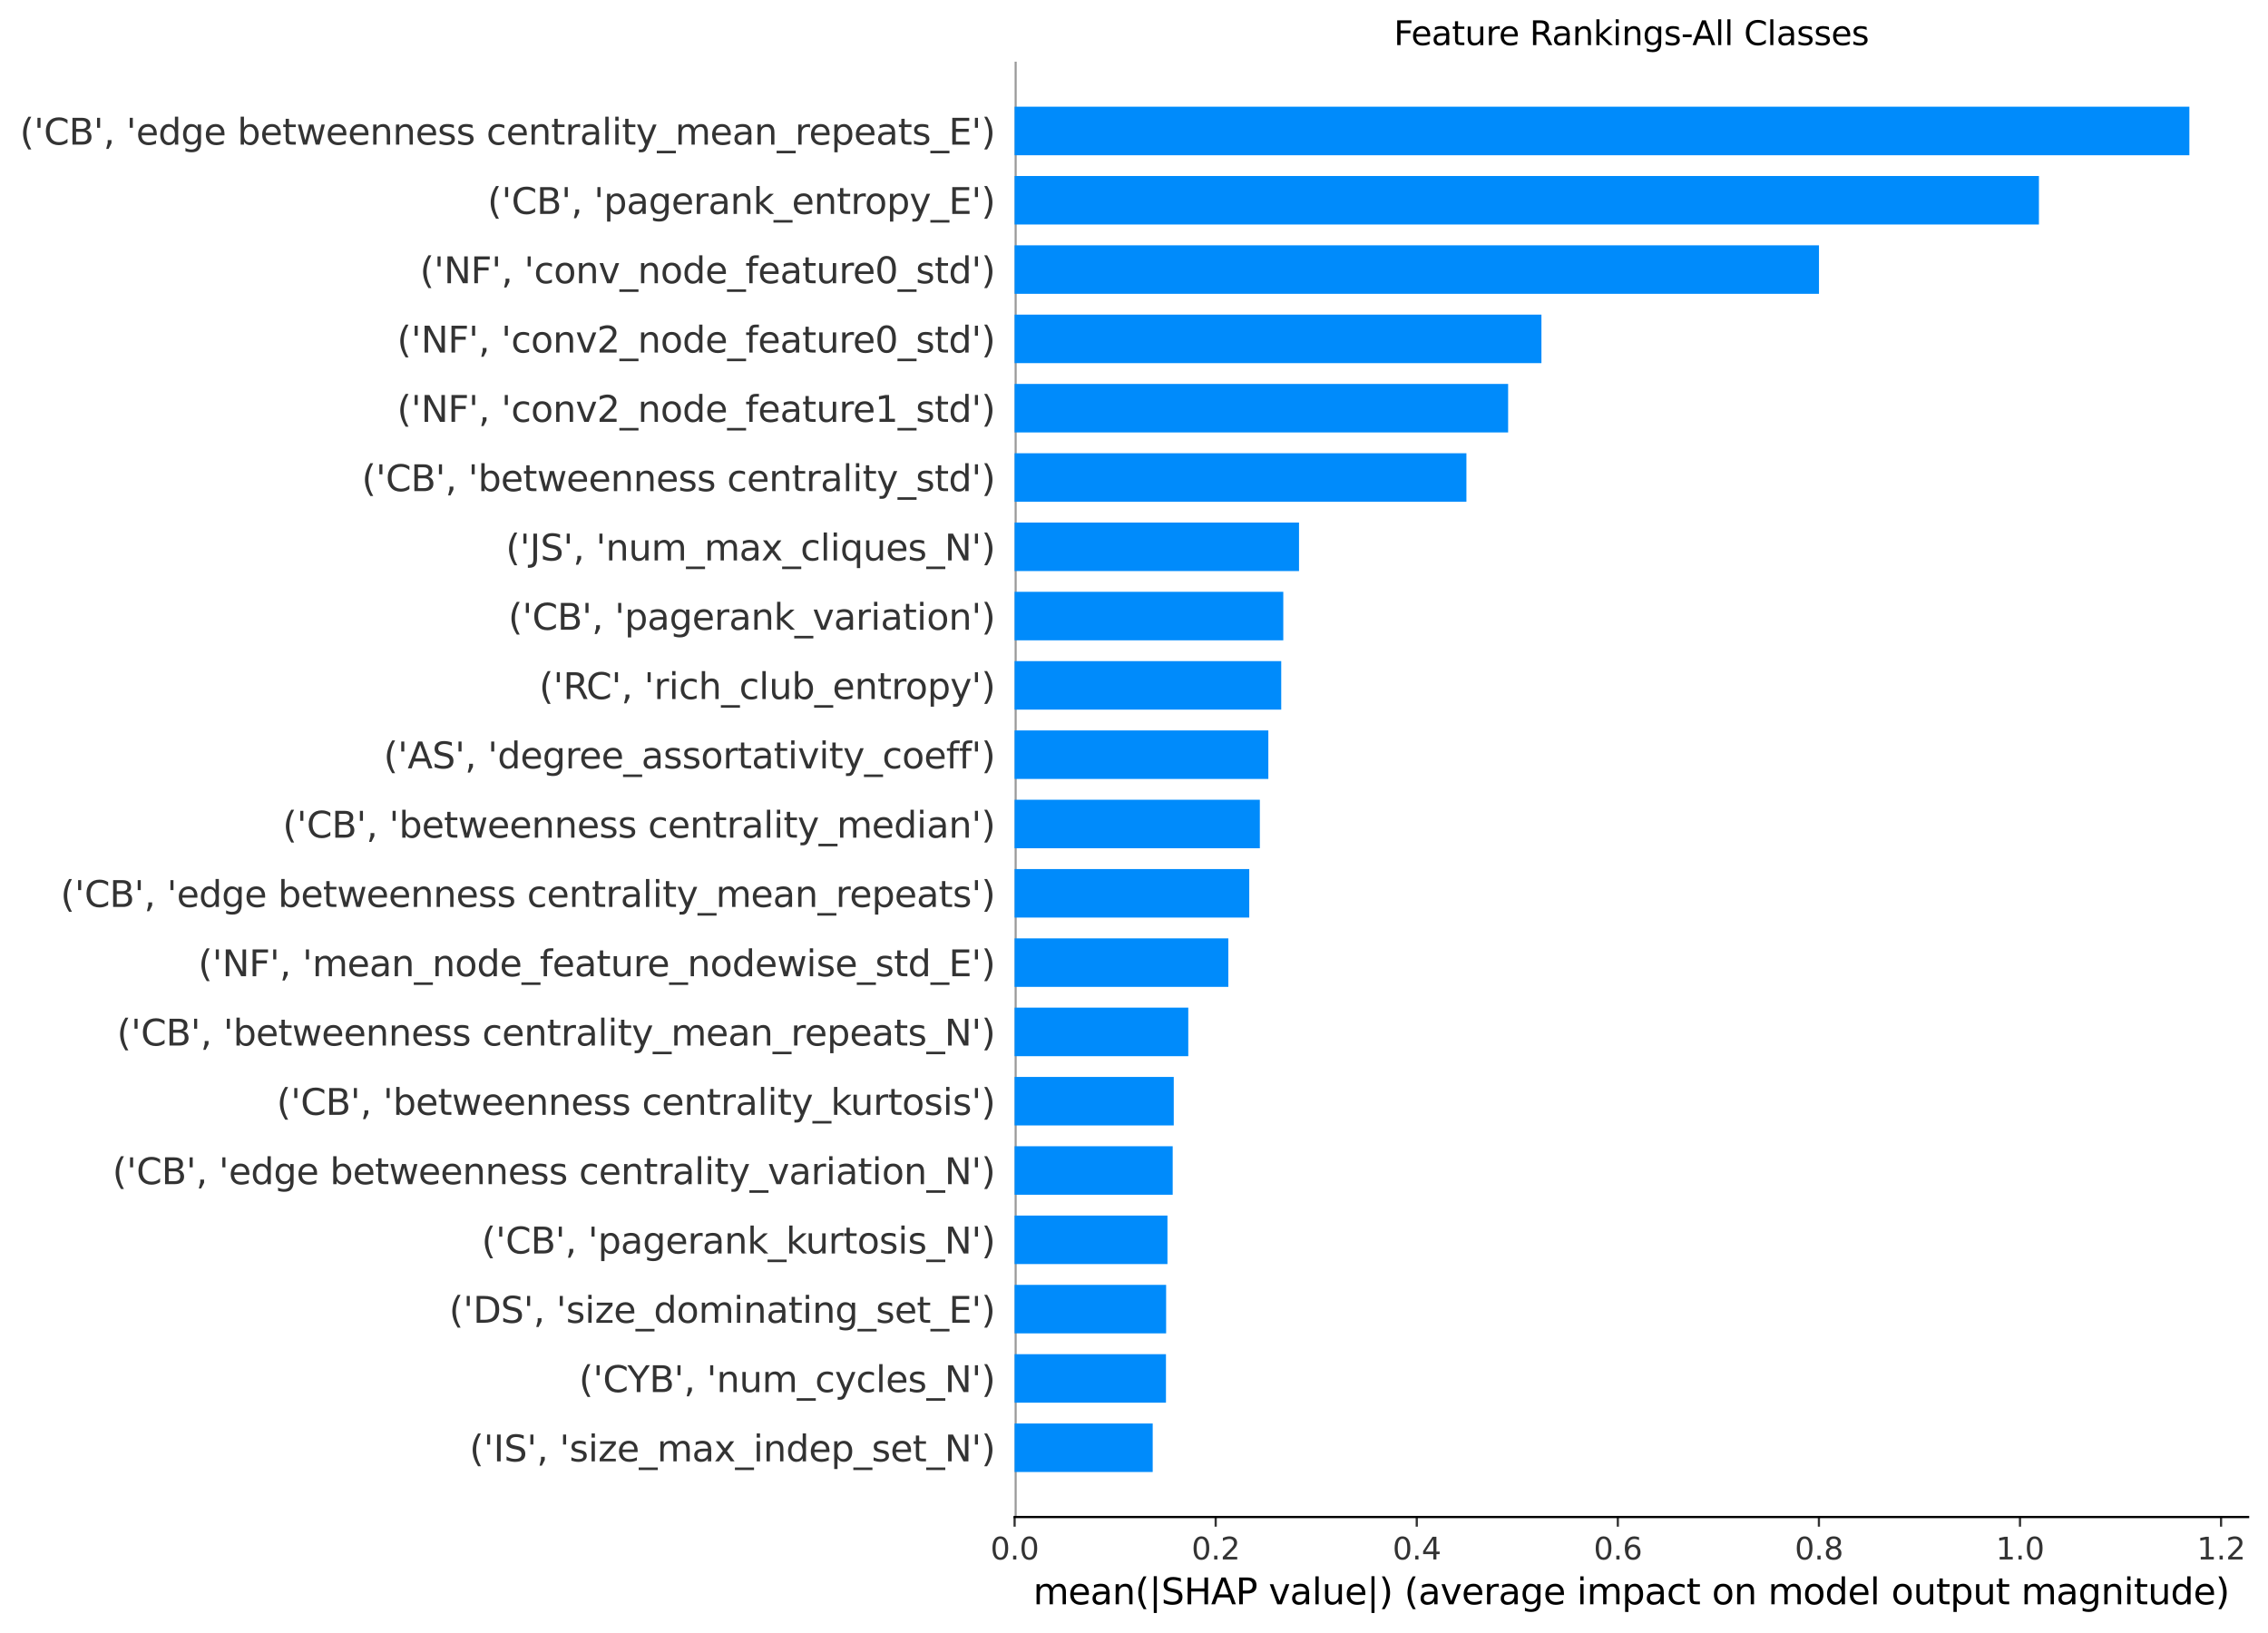 <?xml version="1.0" encoding="utf-8" standalone="no"?>
<!DOCTYPE svg PUBLIC "-//W3C//DTD SVG 1.1//EN"
  "http://www.w3.org/Graphics/SVG/1.1/DTD/svg11.dtd">
<svg xmlns:xlink="http://www.w3.org/1999/xlink" width="820.789pt" height="590.844pt" viewBox="0 0 820.789 590.844" xmlns="http://www.w3.org/2000/svg" version="1.1">
 <defs>
  <style type="text/css">*{stroke-linejoin: round; stroke-linecap: butt}</style>
 </defs>
 <g id="figure_1">
  <g id="patch_1">
   <path d="M 0 590.844 
L 820.789 590.844 
L 820.789 0 
L 0 0 
z
" style="fill: #ffffff"/>
  </g>
  <g id="axes_1">
   <g id="patch_2">
    <path d="M 367.189 548.998 
L 813.589 548.998 
L 813.589 22.318 
L 367.189 22.318 
z
" style="fill: #ffffff"/>
   </g>
   <g id="line2d_1">
    <path d="M 367.189 548.998 
L 367.189 22.318 
" clip-path="url(#p61baa18002)" style="fill: none; stroke: #999999; stroke-width: 1.5; stroke-linecap: square"/>
   </g>
   <g id="patch_3">
    <path d="M 367.189 532.696 
L 417.163 532.696 
L 417.163 515.14 
L 367.189 515.14 
z
" clip-path="url(#p61baa18002)" style="fill: #008bfb"/>
   </g>
   <g id="patch_4">
    <path d="M 367.189 507.616 
L 421.962 507.616 
L 421.962 490.06 
L 367.189 490.06 
z
" clip-path="url(#p61baa18002)" style="fill: #008bfb"/>
   </g>
   <g id="patch_5">
    <path d="M 367.189 482.536 
L 422.02 482.536 
L 422.02 464.98 
L 367.189 464.98 
z
" clip-path="url(#p61baa18002)" style="fill: #008bfb"/>
   </g>
   <g id="patch_6">
    <path d="M 367.189 457.456 
L 422.503 457.456 
L 422.503 439.9 
L 367.189 439.9 
z
" clip-path="url(#p61baa18002)" style="fill: #008bfb"/>
   </g>
   <g id="patch_7">
    <path d="M 367.189 432.376 
L 424.399 432.376 
L 424.399 414.82 
L 367.189 414.82 
z
" clip-path="url(#p61baa18002)" style="fill: #008bfb"/>
   </g>
   <g id="patch_8">
    <path d="M 367.189 407.296 
L 424.783 407.296 
L 424.783 389.74 
L 367.189 389.74 
z
" clip-path="url(#p61baa18002)" style="fill: #008bfb"/>
   </g>
   <g id="patch_9">
    <path d="M 367.189 382.216 
L 430.038 382.216 
L 430.038 364.66 
L 367.189 364.66 
z
" clip-path="url(#p61baa18002)" style="fill: #008bfb"/>
   </g>
   <g id="patch_10">
    <path d="M 367.189 357.136 
L 444.531 357.136 
L 444.531 339.58 
L 367.189 339.58 
z
" clip-path="url(#p61baa18002)" style="fill: #008bfb"/>
   </g>
   <g id="patch_11">
    <path d="M 367.189 332.056 
L 452.106 332.056 
L 452.106 314.5 
L 367.189 314.5 
z
" clip-path="url(#p61baa18002)" style="fill: #008bfb"/>
   </g>
   <g id="patch_12">
    <path d="M 367.189 306.976 
L 455.939 306.976 
L 455.939 289.42 
L 367.189 289.42 
z
" clip-path="url(#p61baa18002)" style="fill: #008bfb"/>
   </g>
   <g id="patch_13">
    <path d="M 367.189 281.896 
L 459.012 281.896 
L 459.012 264.34 
L 367.189 264.34 
z
" clip-path="url(#p61baa18002)" style="fill: #008bfb"/>
   </g>
   <g id="patch_14">
    <path d="M 367.189 256.816 
L 463.675 256.816 
L 463.675 239.26 
L 367.189 239.26 
z
" clip-path="url(#p61baa18002)" style="fill: #008bfb"/>
   </g>
   <g id="patch_15">
    <path d="M 367.189 231.736 
L 464.422 231.736 
L 464.422 214.18 
L 367.189 214.18 
z
" clip-path="url(#p61baa18002)" style="fill: #008bfb"/>
   </g>
   <g id="patch_16">
    <path d="M 367.189 206.656 
L 470.116 206.656 
L 470.116 189.1 
L 367.189 189.1 
z
" clip-path="url(#p61baa18002)" style="fill: #008bfb"/>
   </g>
   <g id="patch_17">
    <path d="M 367.189 181.576 
L 530.695 181.576 
L 530.695 164.02 
L 367.189 164.02 
z
" clip-path="url(#p61baa18002)" style="fill: #008bfb"/>
   </g>
   <g id="patch_18">
    <path d="M 367.189 156.496 
L 545.791 156.496 
L 545.791 138.94 
L 367.189 138.94 
z
" clip-path="url(#p61baa18002)" style="fill: #008bfb"/>
   </g>
   <g id="patch_19">
    <path d="M 367.189 131.416 
L 557.844 131.416 
L 557.844 113.86 
L 367.189 113.86 
z
" clip-path="url(#p61baa18002)" style="fill: #008bfb"/>
   </g>
   <g id="patch_20">
    <path d="M 367.189 106.336 
L 658.289 106.336 
L 658.289 88.78 
L 367.189 88.78 
z
" clip-path="url(#p61baa18002)" style="fill: #008bfb"/>
   </g>
   <g id="patch_21">
    <path d="M 367.189 81.256 
L 737.89 81.256 
L 737.89 63.7 
L 367.189 63.7 
z
" clip-path="url(#p61baa18002)" style="fill: #008bfb"/>
   </g>
   <g id="patch_22">
    <path d="M 367.189 56.176 
L 792.331 56.176 
L 792.331 38.62 
L 367.189 38.62 
z
" clip-path="url(#p61baa18002)" style="fill: #008bfb"/>
   </g>
   <g id="matplotlib.axis_1">
    <g id="xtick_1">
     <g id="line2d_2">
      <defs>
       <path id="m046dd590d9" d="M 0 0 
L 0 3.5 
" style="stroke: #333333; stroke-width: 0.8"/>
      </defs>
      <g>
       <use xlink:href="#m046dd590d9" x="367.189" y="548.998" style="fill: #333333; stroke: #333333; stroke-width: 0.8"/>
      </g>
     </g>
     <g id="text_1">
      <!-- 0.0 -->
      <g style="fill: #333333" transform="translate(358.442 564.356)scale(0.11 -0.11)">
       <defs>
        <path id="DejaVuSans-30" d="M 2034 4250 
Q 1547 4250 1301 3770 
Q 1056 3291 1056 2328 
Q 1056 1369 1301 889 
Q 1547 409 2034 409 
Q 2525 409 2770 889 
Q 3016 1369 3016 2328 
Q 3016 3291 2770 3770 
Q 2525 4250 2034 4250 
z
M 2034 4750 
Q 2819 4750 3233 4129 
Q 3647 3509 3647 2328 
Q 3647 1150 3233 529 
Q 2819 -91 2034 -91 
Q 1250 -91 836 529 
Q 422 1150 422 2328 
Q 422 3509 836 4129 
Q 1250 4750 2034 4750 
z
" transform="scale(0.016)"/>
        <path id="DejaVuSans-2e" d="M 684 794 
L 1344 794 
L 1344 0 
L 684 0 
L 684 794 
z
" transform="scale(0.016)"/>
       </defs>
       <use xlink:href="#DejaVuSans-30"/>
       <use xlink:href="#DejaVuSans-2e" x="63.623"/>
       <use xlink:href="#DejaVuSans-30" x="95.41"/>
      </g>
     </g>
    </g>
    <g id="xtick_2">
     <g id="line2d_3">
      <g>
       <use xlink:href="#m046dd590d9" x="439.957" y="548.998" style="fill: #333333; stroke: #333333; stroke-width: 0.8"/>
      </g>
     </g>
     <g id="text_2">
      <!-- 0.2 -->
      <g style="fill: #333333" transform="translate(431.211 564.356)scale(0.11 -0.11)">
       <defs>
        <path id="DejaVuSans-32" d="M 1228 531 
L 3431 531 
L 3431 0 
L 469 0 
L 469 531 
Q 828 903 1448 1529 
Q 2069 2156 2228 2338 
Q 2531 2678 2651 2914 
Q 2772 3150 2772 3378 
Q 2772 3750 2511 3984 
Q 2250 4219 1831 4219 
Q 1534 4219 1204 4116 
Q 875 4013 500 3803 
L 500 4441 
Q 881 4594 1212 4672 
Q 1544 4750 1819 4750 
Q 2544 4750 2975 4387 
Q 3406 4025 3406 3419 
Q 3406 3131 3298 2873 
Q 3191 2616 2906 2266 
Q 2828 2175 2409 1742 
Q 1991 1309 1228 531 
z
" transform="scale(0.016)"/>
       </defs>
       <use xlink:href="#DejaVuSans-30"/>
       <use xlink:href="#DejaVuSans-2e" x="63.623"/>
       <use xlink:href="#DejaVuSans-32" x="95.41"/>
      </g>
     </g>
    </g>
    <g id="xtick_3">
     <g id="line2d_4">
      <g>
       <use xlink:href="#m046dd590d9" x="512.726" y="548.998" style="fill: #333333; stroke: #333333; stroke-width: 0.8"/>
      </g>
     </g>
     <g id="text_3">
      <!-- 0.4 -->
      <g style="fill: #333333" transform="translate(503.979 564.356)scale(0.11 -0.11)">
       <defs>
        <path id="DejaVuSans-34" d="M 2419 4116 
L 825 1625 
L 2419 1625 
L 2419 4116 
z
M 2253 4666 
L 3047 4666 
L 3047 1625 
L 3713 1625 
L 3713 1100 
L 3047 1100 
L 3047 0 
L 2419 0 
L 2419 1100 
L 313 1100 
L 313 1709 
L 2253 4666 
z
" transform="scale(0.016)"/>
       </defs>
       <use xlink:href="#DejaVuSans-30"/>
       <use xlink:href="#DejaVuSans-2e" x="63.623"/>
       <use xlink:href="#DejaVuSans-34" x="95.41"/>
      </g>
     </g>
    </g>
    <g id="xtick_4">
     <g id="line2d_5">
      <g>
       <use xlink:href="#m046dd590d9" x="585.495" y="548.998" style="fill: #333333; stroke: #333333; stroke-width: 0.8"/>
      </g>
     </g>
     <g id="text_4">
      <!-- 0.6 -->
      <g style="fill: #333333" transform="translate(576.748 564.356)scale(0.11 -0.11)">
       <defs>
        <path id="DejaVuSans-36" d="M 2113 2584 
Q 1688 2584 1439 2293 
Q 1191 2003 1191 1497 
Q 1191 994 1439 701 
Q 1688 409 2113 409 
Q 2538 409 2786 701 
Q 3034 994 3034 1497 
Q 3034 2003 2786 2293 
Q 2538 2584 2113 2584 
z
M 3366 4563 
L 3366 3988 
Q 3128 4100 2886 4159 
Q 2644 4219 2406 4219 
Q 1781 4219 1451 3797 
Q 1122 3375 1075 2522 
Q 1259 2794 1537 2939 
Q 1816 3084 2150 3084 
Q 2853 3084 3261 2657 
Q 3669 2231 3669 1497 
Q 3669 778 3244 343 
Q 2819 -91 2113 -91 
Q 1303 -91 875 529 
Q 447 1150 447 2328 
Q 447 3434 972 4092 
Q 1497 4750 2381 4750 
Q 2619 4750 2861 4703 
Q 3103 4656 3366 4563 
z
" transform="scale(0.016)"/>
       </defs>
       <use xlink:href="#DejaVuSans-30"/>
       <use xlink:href="#DejaVuSans-2e" x="63.623"/>
       <use xlink:href="#DejaVuSans-36" x="95.41"/>
      </g>
     </g>
    </g>
    <g id="xtick_5">
     <g id="line2d_6">
      <g>
       <use xlink:href="#m046dd590d9" x="658.264" y="548.998" style="fill: #333333; stroke: #333333; stroke-width: 0.8"/>
      </g>
     </g>
     <g id="text_5">
      <!-- 0.8 -->
      <g style="fill: #333333" transform="translate(649.517 564.356)scale(0.11 -0.11)">
       <defs>
        <path id="DejaVuSans-38" d="M 2034 2216 
Q 1584 2216 1326 1975 
Q 1069 1734 1069 1313 
Q 1069 891 1326 650 
Q 1584 409 2034 409 
Q 2484 409 2743 651 
Q 3003 894 3003 1313 
Q 3003 1734 2745 1975 
Q 2488 2216 2034 2216 
z
M 1403 2484 
Q 997 2584 770 2862 
Q 544 3141 544 3541 
Q 544 4100 942 4425 
Q 1341 4750 2034 4750 
Q 2731 4750 3128 4425 
Q 3525 4100 3525 3541 
Q 3525 3141 3298 2862 
Q 3072 2584 2669 2484 
Q 3125 2378 3379 2068 
Q 3634 1759 3634 1313 
Q 3634 634 3220 271 
Q 2806 -91 2034 -91 
Q 1263 -91 848 271 
Q 434 634 434 1313 
Q 434 1759 690 2068 
Q 947 2378 1403 2484 
z
M 1172 3481 
Q 1172 3119 1398 2916 
Q 1625 2713 2034 2713 
Q 2441 2713 2670 2916 
Q 2900 3119 2900 3481 
Q 2900 3844 2670 4047 
Q 2441 4250 2034 4250 
Q 1625 4250 1398 4047 
Q 1172 3844 1172 3481 
z
" transform="scale(0.016)"/>
       </defs>
       <use xlink:href="#DejaVuSans-30"/>
       <use xlink:href="#DejaVuSans-2e" x="63.623"/>
       <use xlink:href="#DejaVuSans-38" x="95.41"/>
      </g>
     </g>
    </g>
    <g id="xtick_6">
     <g id="line2d_7">
      <g>
       <use xlink:href="#m046dd590d9" x="731.033" y="548.998" style="fill: #333333; stroke: #333333; stroke-width: 0.8"/>
      </g>
     </g>
     <g id="text_6">
      <!-- 1.0 -->
      <g style="fill: #333333" transform="translate(722.286 564.356)scale(0.11 -0.11)">
       <defs>
        <path id="DejaVuSans-31" d="M 794 531 
L 1825 531 
L 1825 4091 
L 703 3866 
L 703 4441 
L 1819 4666 
L 2450 4666 
L 2450 531 
L 3481 531 
L 3481 0 
L 794 0 
L 794 531 
z
" transform="scale(0.016)"/>
       </defs>
       <use xlink:href="#DejaVuSans-31"/>
       <use xlink:href="#DejaVuSans-2e" x="63.623"/>
       <use xlink:href="#DejaVuSans-30" x="95.41"/>
      </g>
     </g>
    </g>
    <g id="xtick_7">
     <g id="line2d_8">
      <g>
       <use xlink:href="#m046dd590d9" x="803.801" y="548.998" style="fill: #333333; stroke: #333333; stroke-width: 0.8"/>
      </g>
     </g>
     <g id="text_7">
      <!-- 1.2 -->
      <g style="fill: #333333" transform="translate(795.055 564.356)scale(0.11 -0.11)">
       <use xlink:href="#DejaVuSans-31"/>
       <use xlink:href="#DejaVuSans-2e" x="63.623"/>
       <use xlink:href="#DejaVuSans-32" x="95.41"/>
      </g>
     </g>
    </g>
    <g id="text_8">
     <!-- mean(|SHAP value|) (average impact on model output magnitude) -->
     <g transform="translate(373.919 580.579)scale(0.13 -0.13)">
      <defs>
       <path id="DejaVuSans-6d" d="M 3328 2828 
Q 3544 3216 3844 3400 
Q 4144 3584 4550 3584 
Q 5097 3584 5394 3201 
Q 5691 2819 5691 2113 
L 5691 0 
L 5113 0 
L 5113 2094 
Q 5113 2597 4934 2840 
Q 4756 3084 4391 3084 
Q 3944 3084 3684 2787 
Q 3425 2491 3425 1978 
L 3425 0 
L 2847 0 
L 2847 2094 
Q 2847 2600 2669 2842 
Q 2491 3084 2119 3084 
Q 1678 3084 1418 2786 
Q 1159 2488 1159 1978 
L 1159 0 
L 581 0 
L 581 3500 
L 1159 3500 
L 1159 2956 
Q 1356 3278 1631 3431 
Q 1906 3584 2284 3584 
Q 2666 3584 2933 3390 
Q 3200 3197 3328 2828 
z
" transform="scale(0.016)"/>
       <path id="DejaVuSans-65" d="M 3597 1894 
L 3597 1613 
L 953 1613 
Q 991 1019 1311 708 
Q 1631 397 2203 397 
Q 2534 397 2845 478 
Q 3156 559 3463 722 
L 3463 178 
Q 3153 47 2828 -22 
Q 2503 -91 2169 -91 
Q 1331 -91 842 396 
Q 353 884 353 1716 
Q 353 2575 817 3079 
Q 1281 3584 2069 3584 
Q 2775 3584 3186 3129 
Q 3597 2675 3597 1894 
z
M 3022 2063 
Q 3016 2534 2758 2815 
Q 2500 3097 2075 3097 
Q 1594 3097 1305 2825 
Q 1016 2553 972 2059 
L 3022 2063 
z
" transform="scale(0.016)"/>
       <path id="DejaVuSans-61" d="M 2194 1759 
Q 1497 1759 1228 1600 
Q 959 1441 959 1056 
Q 959 750 1161 570 
Q 1363 391 1709 391 
Q 2188 391 2477 730 
Q 2766 1069 2766 1631 
L 2766 1759 
L 2194 1759 
z
M 3341 1997 
L 3341 0 
L 2766 0 
L 2766 531 
Q 2569 213 2275 61 
Q 1981 -91 1556 -91 
Q 1019 -91 701 211 
Q 384 513 384 1019 
Q 384 1609 779 1909 
Q 1175 2209 1959 2209 
L 2766 2209 
L 2766 2266 
Q 2766 2663 2505 2880 
Q 2244 3097 1772 3097 
Q 1472 3097 1187 3025 
Q 903 2953 641 2809 
L 641 3341 
Q 956 3463 1253 3523 
Q 1550 3584 1831 3584 
Q 2591 3584 2966 3190 
Q 3341 2797 3341 1997 
z
" transform="scale(0.016)"/>
       <path id="DejaVuSans-6e" d="M 3513 2113 
L 3513 0 
L 2938 0 
L 2938 2094 
Q 2938 2591 2744 2837 
Q 2550 3084 2163 3084 
Q 1697 3084 1428 2787 
Q 1159 2491 1159 1978 
L 1159 0 
L 581 0 
L 581 3500 
L 1159 3500 
L 1159 2956 
Q 1366 3272 1645 3428 
Q 1925 3584 2291 3584 
Q 2894 3584 3203 3211 
Q 3513 2838 3513 2113 
z
" transform="scale(0.016)"/>
       <path id="DejaVuSans-28" d="M 1984 4856 
Q 1566 4138 1362 3434 
Q 1159 2731 1159 2009 
Q 1159 1288 1364 580 
Q 1569 -128 1984 -844 
L 1484 -844 
Q 1016 -109 783 600 
Q 550 1309 550 2009 
Q 550 2706 781 3412 
Q 1013 4119 1484 4856 
L 1984 4856 
z
" transform="scale(0.016)"/>
       <path id="DejaVuSans-7c" d="M 1344 4891 
L 1344 -1509 
L 813 -1509 
L 813 4891 
L 1344 4891 
z
" transform="scale(0.016)"/>
       <path id="DejaVuSans-53" d="M 3425 4513 
L 3425 3897 
Q 3066 4069 2747 4153 
Q 2428 4238 2131 4238 
Q 1616 4238 1336 4038 
Q 1056 3838 1056 3469 
Q 1056 3159 1242 3001 
Q 1428 2844 1947 2747 
L 2328 2669 
Q 3034 2534 3370 2195 
Q 3706 1856 3706 1288 
Q 3706 609 3251 259 
Q 2797 -91 1919 -91 
Q 1588 -91 1214 -16 
Q 841 59 441 206 
L 441 856 
Q 825 641 1194 531 
Q 1563 422 1919 422 
Q 2459 422 2753 634 
Q 3047 847 3047 1241 
Q 3047 1584 2836 1778 
Q 2625 1972 2144 2069 
L 1759 2144 
Q 1053 2284 737 2584 
Q 422 2884 422 3419 
Q 422 4038 858 4394 
Q 1294 4750 2059 4750 
Q 2388 4750 2728 4690 
Q 3069 4631 3425 4513 
z
" transform="scale(0.016)"/>
       <path id="DejaVuSans-48" d="M 628 4666 
L 1259 4666 
L 1259 2753 
L 3553 2753 
L 3553 4666 
L 4184 4666 
L 4184 0 
L 3553 0 
L 3553 2222 
L 1259 2222 
L 1259 0 
L 628 0 
L 628 4666 
z
" transform="scale(0.016)"/>
       <path id="DejaVuSans-41" d="M 2188 4044 
L 1331 1722 
L 3047 1722 
L 2188 4044 
z
M 1831 4666 
L 2547 4666 
L 4325 0 
L 3669 0 
L 3244 1197 
L 1141 1197 
L 716 0 
L 50 0 
L 1831 4666 
z
" transform="scale(0.016)"/>
       <path id="DejaVuSans-50" d="M 1259 4147 
L 1259 2394 
L 2053 2394 
Q 2494 2394 2734 2622 
Q 2975 2850 2975 3272 
Q 2975 3691 2734 3919 
Q 2494 4147 2053 4147 
L 1259 4147 
z
M 628 4666 
L 2053 4666 
Q 2838 4666 3239 4311 
Q 3641 3956 3641 3272 
Q 3641 2581 3239 2228 
Q 2838 1875 2053 1875 
L 1259 1875 
L 1259 0 
L 628 0 
L 628 4666 
z
" transform="scale(0.016)"/>
       <path id="DejaVuSans-20" transform="scale(0.016)"/>
       <path id="DejaVuSans-76" d="M 191 3500 
L 800 3500 
L 1894 563 
L 2988 3500 
L 3597 3500 
L 2284 0 
L 1503 0 
L 191 3500 
z
" transform="scale(0.016)"/>
       <path id="DejaVuSans-6c" d="M 603 4863 
L 1178 4863 
L 1178 0 
L 603 0 
L 603 4863 
z
" transform="scale(0.016)"/>
       <path id="DejaVuSans-75" d="M 544 1381 
L 544 3500 
L 1119 3500 
L 1119 1403 
Q 1119 906 1312 657 
Q 1506 409 1894 409 
Q 2359 409 2629 706 
Q 2900 1003 2900 1516 
L 2900 3500 
L 3475 3500 
L 3475 0 
L 2900 0 
L 2900 538 
Q 2691 219 2414 64 
Q 2138 -91 1772 -91 
Q 1169 -91 856 284 
Q 544 659 544 1381 
z
M 1991 3584 
L 1991 3584 
z
" transform="scale(0.016)"/>
       <path id="DejaVuSans-29" d="M 513 4856 
L 1013 4856 
Q 1481 4119 1714 3412 
Q 1947 2706 1947 2009 
Q 1947 1309 1714 600 
Q 1481 -109 1013 -844 
L 513 -844 
Q 928 -128 1133 580 
Q 1338 1288 1338 2009 
Q 1338 2731 1133 3434 
Q 928 4138 513 4856 
z
" transform="scale(0.016)"/>
       <path id="DejaVuSans-72" d="M 2631 2963 
Q 2534 3019 2420 3045 
Q 2306 3072 2169 3072 
Q 1681 3072 1420 2755 
Q 1159 2438 1159 1844 
L 1159 0 
L 581 0 
L 581 3500 
L 1159 3500 
L 1159 2956 
Q 1341 3275 1631 3429 
Q 1922 3584 2338 3584 
Q 2397 3584 2469 3576 
Q 2541 3569 2628 3553 
L 2631 2963 
z
" transform="scale(0.016)"/>
       <path id="DejaVuSans-67" d="M 2906 1791 
Q 2906 2416 2648 2759 
Q 2391 3103 1925 3103 
Q 1463 3103 1205 2759 
Q 947 2416 947 1791 
Q 947 1169 1205 825 
Q 1463 481 1925 481 
Q 2391 481 2648 825 
Q 2906 1169 2906 1791 
z
M 3481 434 
Q 3481 -459 3084 -895 
Q 2688 -1331 1869 -1331 
Q 1566 -1331 1297 -1286 
Q 1028 -1241 775 -1147 
L 775 -588 
Q 1028 -725 1275 -790 
Q 1522 -856 1778 -856 
Q 2344 -856 2625 -561 
Q 2906 -266 2906 331 
L 2906 616 
Q 2728 306 2450 153 
Q 2172 0 1784 0 
Q 1141 0 747 490 
Q 353 981 353 1791 
Q 353 2603 747 3093 
Q 1141 3584 1784 3584 
Q 2172 3584 2450 3431 
Q 2728 3278 2906 2969 
L 2906 3500 
L 3481 3500 
L 3481 434 
z
" transform="scale(0.016)"/>
       <path id="DejaVuSans-69" d="M 603 3500 
L 1178 3500 
L 1178 0 
L 603 0 
L 603 3500 
z
M 603 4863 
L 1178 4863 
L 1178 4134 
L 603 4134 
L 603 4863 
z
" transform="scale(0.016)"/>
       <path id="DejaVuSans-70" d="M 1159 525 
L 1159 -1331 
L 581 -1331 
L 581 3500 
L 1159 3500 
L 1159 2969 
Q 1341 3281 1617 3432 
Q 1894 3584 2278 3584 
Q 2916 3584 3314 3078 
Q 3713 2572 3713 1747 
Q 3713 922 3314 415 
Q 2916 -91 2278 -91 
Q 1894 -91 1617 61 
Q 1341 213 1159 525 
z
M 3116 1747 
Q 3116 2381 2855 2742 
Q 2594 3103 2138 3103 
Q 1681 3103 1420 2742 
Q 1159 2381 1159 1747 
Q 1159 1113 1420 752 
Q 1681 391 2138 391 
Q 2594 391 2855 752 
Q 3116 1113 3116 1747 
z
" transform="scale(0.016)"/>
       <path id="DejaVuSans-63" d="M 3122 3366 
L 3122 2828 
Q 2878 2963 2633 3030 
Q 2388 3097 2138 3097 
Q 1578 3097 1268 2742 
Q 959 2388 959 1747 
Q 959 1106 1268 751 
Q 1578 397 2138 397 
Q 2388 397 2633 464 
Q 2878 531 3122 666 
L 3122 134 
Q 2881 22 2623 -34 
Q 2366 -91 2075 -91 
Q 1284 -91 818 406 
Q 353 903 353 1747 
Q 353 2603 823 3093 
Q 1294 3584 2113 3584 
Q 2378 3584 2631 3529 
Q 2884 3475 3122 3366 
z
" transform="scale(0.016)"/>
       <path id="DejaVuSans-74" d="M 1172 4494 
L 1172 3500 
L 2356 3500 
L 2356 3053 
L 1172 3053 
L 1172 1153 
Q 1172 725 1289 603 
Q 1406 481 1766 481 
L 2356 481 
L 2356 0 
L 1766 0 
Q 1100 0 847 248 
Q 594 497 594 1153 
L 594 3053 
L 172 3053 
L 172 3500 
L 594 3500 
L 594 4494 
L 1172 4494 
z
" transform="scale(0.016)"/>
       <path id="DejaVuSans-6f" d="M 1959 3097 
Q 1497 3097 1228 2736 
Q 959 2375 959 1747 
Q 959 1119 1226 758 
Q 1494 397 1959 397 
Q 2419 397 2687 759 
Q 2956 1122 2956 1747 
Q 2956 2369 2687 2733 
Q 2419 3097 1959 3097 
z
M 1959 3584 
Q 2709 3584 3137 3096 
Q 3566 2609 3566 1747 
Q 3566 888 3137 398 
Q 2709 -91 1959 -91 
Q 1206 -91 779 398 
Q 353 888 353 1747 
Q 353 2609 779 3096 
Q 1206 3584 1959 3584 
z
" transform="scale(0.016)"/>
       <path id="DejaVuSans-64" d="M 2906 2969 
L 2906 4863 
L 3481 4863 
L 3481 0 
L 2906 0 
L 2906 525 
Q 2725 213 2448 61 
Q 2172 -91 1784 -91 
Q 1150 -91 751 415 
Q 353 922 353 1747 
Q 353 2572 751 3078 
Q 1150 3584 1784 3584 
Q 2172 3584 2448 3432 
Q 2725 3281 2906 2969 
z
M 947 1747 
Q 947 1113 1208 752 
Q 1469 391 1925 391 
Q 2381 391 2643 752 
Q 2906 1113 2906 1747 
Q 2906 2381 2643 2742 
Q 2381 3103 1925 3103 
Q 1469 3103 1208 2742 
Q 947 2381 947 1747 
z
" transform="scale(0.016)"/>
      </defs>
      <use xlink:href="#DejaVuSans-6d"/>
      <use xlink:href="#DejaVuSans-65" x="97.412"/>
      <use xlink:href="#DejaVuSans-61" x="158.936"/>
      <use xlink:href="#DejaVuSans-6e" x="220.215"/>
      <use xlink:href="#DejaVuSans-28" x="283.594"/>
      <use xlink:href="#DejaVuSans-7c" x="322.607"/>
      <use xlink:href="#DejaVuSans-53" x="356.299"/>
      <use xlink:href="#DejaVuSans-48" x="419.775"/>
      <use xlink:href="#DejaVuSans-41" x="494.971"/>
      <use xlink:href="#DejaVuSans-50" x="563.379"/>
      <use xlink:href="#DejaVuSans-20" x="623.682"/>
      <use xlink:href="#DejaVuSans-76" x="655.469"/>
      <use xlink:href="#DejaVuSans-61" x="714.648"/>
      <use xlink:href="#DejaVuSans-6c" x="775.928"/>
      <use xlink:href="#DejaVuSans-75" x="803.711"/>
      <use xlink:href="#DejaVuSans-65" x="867.09"/>
      <use xlink:href="#DejaVuSans-7c" x="928.613"/>
      <use xlink:href="#DejaVuSans-29" x="962.305"/>
      <use xlink:href="#DejaVuSans-20" x="1001.318"/>
      <use xlink:href="#DejaVuSans-28" x="1033.105"/>
      <use xlink:href="#DejaVuSans-61" x="1072.119"/>
      <use xlink:href="#DejaVuSans-76" x="1133.398"/>
      <use xlink:href="#DejaVuSans-65" x="1192.578"/>
      <use xlink:href="#DejaVuSans-72" x="1254.102"/>
      <use xlink:href="#DejaVuSans-61" x="1295.215"/>
      <use xlink:href="#DejaVuSans-67" x="1356.494"/>
      <use xlink:href="#DejaVuSans-65" x="1419.971"/>
      <use xlink:href="#DejaVuSans-20" x="1481.494"/>
      <use xlink:href="#DejaVuSans-69" x="1513.281"/>
      <use xlink:href="#DejaVuSans-6d" x="1541.064"/>
      <use xlink:href="#DejaVuSans-70" x="1638.477"/>
      <use xlink:href="#DejaVuSans-61" x="1701.953"/>
      <use xlink:href="#DejaVuSans-63" x="1763.232"/>
      <use xlink:href="#DejaVuSans-74" x="1818.213"/>
      <use xlink:href="#DejaVuSans-20" x="1857.422"/>
      <use xlink:href="#DejaVuSans-6f" x="1889.209"/>
      <use xlink:href="#DejaVuSans-6e" x="1950.391"/>
      <use xlink:href="#DejaVuSans-20" x="2013.77"/>
      <use xlink:href="#DejaVuSans-6d" x="2045.557"/>
      <use xlink:href="#DejaVuSans-6f" x="2142.969"/>
      <use xlink:href="#DejaVuSans-64" x="2204.15"/>
      <use xlink:href="#DejaVuSans-65" x="2267.627"/>
      <use xlink:href="#DejaVuSans-6c" x="2329.15"/>
      <use xlink:href="#DejaVuSans-20" x="2356.934"/>
      <use xlink:href="#DejaVuSans-6f" x="2388.721"/>
      <use xlink:href="#DejaVuSans-75" x="2449.902"/>
      <use xlink:href="#DejaVuSans-74" x="2513.281"/>
      <use xlink:href="#DejaVuSans-70" x="2552.49"/>
      <use xlink:href="#DejaVuSans-75" x="2615.967"/>
      <use xlink:href="#DejaVuSans-74" x="2679.346"/>
      <use xlink:href="#DejaVuSans-20" x="2718.555"/>
      <use xlink:href="#DejaVuSans-6d" x="2750.342"/>
      <use xlink:href="#DejaVuSans-61" x="2847.754"/>
      <use xlink:href="#DejaVuSans-67" x="2909.033"/>
      <use xlink:href="#DejaVuSans-6e" x="2972.51"/>
      <use xlink:href="#DejaVuSans-69" x="3035.889"/>
      <use xlink:href="#DejaVuSans-74" x="3063.672"/>
      <use xlink:href="#DejaVuSans-75" x="3102.881"/>
      <use xlink:href="#DejaVuSans-64" x="3166.26"/>
      <use xlink:href="#DejaVuSans-65" x="3229.736"/>
      <use xlink:href="#DejaVuSans-29" x="3291.26"/>
     </g>
    </g>
   </g>
   <g id="matplotlib.axis_2">
    <g id="ytick_1">
     <g id="text_9">
      <!-- ('IS', 'size_max_indep_set_N') -->
      <g style="fill: #333333" transform="translate(169.923 528.857)scale(0.13 -0.13)">
       <defs>
        <path id="DejaVuSans-27" d="M 1147 4666 
L 1147 2931 
L 616 2931 
L 616 4666 
L 1147 4666 
z
" transform="scale(0.016)"/>
        <path id="DejaVuSans-49" d="M 628 4666 
L 1259 4666 
L 1259 0 
L 628 0 
L 628 4666 
z
" transform="scale(0.016)"/>
        <path id="DejaVuSans-2c" d="M 750 794 
L 1409 794 
L 1409 256 
L 897 -744 
L 494 -744 
L 750 256 
L 750 794 
z
" transform="scale(0.016)"/>
        <path id="DejaVuSans-73" d="M 2834 3397 
L 2834 2853 
Q 2591 2978 2328 3040 
Q 2066 3103 1784 3103 
Q 1356 3103 1142 2972 
Q 928 2841 928 2578 
Q 928 2378 1081 2264 
Q 1234 2150 1697 2047 
L 1894 2003 
Q 2506 1872 2764 1633 
Q 3022 1394 3022 966 
Q 3022 478 2636 193 
Q 2250 -91 1575 -91 
Q 1294 -91 989 -36 
Q 684 19 347 128 
L 347 722 
Q 666 556 975 473 
Q 1284 391 1588 391 
Q 1994 391 2212 530 
Q 2431 669 2431 922 
Q 2431 1156 2273 1281 
Q 2116 1406 1581 1522 
L 1381 1569 
Q 847 1681 609 1914 
Q 372 2147 372 2553 
Q 372 3047 722 3315 
Q 1072 3584 1716 3584 
Q 2034 3584 2315 3537 
Q 2597 3491 2834 3397 
z
" transform="scale(0.016)"/>
        <path id="DejaVuSans-7a" d="M 353 3500 
L 3084 3500 
L 3084 2975 
L 922 459 
L 3084 459 
L 3084 0 
L 275 0 
L 275 525 
L 2438 3041 
L 353 3041 
L 353 3500 
z
" transform="scale(0.016)"/>
        <path id="DejaVuSans-5f" d="M 3263 -1063 
L 3263 -1509 
L -63 -1509 
L -63 -1063 
L 3263 -1063 
z
" transform="scale(0.016)"/>
        <path id="DejaVuSans-78" d="M 3513 3500 
L 2247 1797 
L 3578 0 
L 2900 0 
L 1881 1375 
L 863 0 
L 184 0 
L 1544 1831 
L 300 3500 
L 978 3500 
L 1906 2253 
L 2834 3500 
L 3513 3500 
z
" transform="scale(0.016)"/>
        <path id="DejaVuSans-4e" d="M 628 4666 
L 1478 4666 
L 3547 763 
L 3547 4666 
L 4159 4666 
L 4159 0 
L 3309 0 
L 1241 3903 
L 1241 0 
L 628 0 
L 628 4666 
z
" transform="scale(0.016)"/>
       </defs>
       <use xlink:href="#DejaVuSans-28"/>
       <use xlink:href="#DejaVuSans-27" x="39.014"/>
       <use xlink:href="#DejaVuSans-49" x="66.504"/>
       <use xlink:href="#DejaVuSans-53" x="95.996"/>
       <use xlink:href="#DejaVuSans-27" x="159.473"/>
       <use xlink:href="#DejaVuSans-2c" x="186.963"/>
       <use xlink:href="#DejaVuSans-20" x="218.75"/>
       <use xlink:href="#DejaVuSans-27" x="250.537"/>
       <use xlink:href="#DejaVuSans-73" x="278.027"/>
       <use xlink:href="#DejaVuSans-69" x="330.127"/>
       <use xlink:href="#DejaVuSans-7a" x="357.91"/>
       <use xlink:href="#DejaVuSans-65" x="410.4"/>
       <use xlink:href="#DejaVuSans-5f" x="471.924"/>
       <use xlink:href="#DejaVuSans-6d" x="521.924"/>
       <use xlink:href="#DejaVuSans-61" x="619.336"/>
       <use xlink:href="#DejaVuSans-78" x="680.615"/>
       <use xlink:href="#DejaVuSans-5f" x="739.795"/>
       <use xlink:href="#DejaVuSans-69" x="789.795"/>
       <use xlink:href="#DejaVuSans-6e" x="817.578"/>
       <use xlink:href="#DejaVuSans-64" x="880.957"/>
       <use xlink:href="#DejaVuSans-65" x="944.434"/>
       <use xlink:href="#DejaVuSans-70" x="1005.957"/>
       <use xlink:href="#DejaVuSans-5f" x="1069.434"/>
       <use xlink:href="#DejaVuSans-73" x="1119.434"/>
       <use xlink:href="#DejaVuSans-65" x="1171.533"/>
       <use xlink:href="#DejaVuSans-74" x="1233.057"/>
       <use xlink:href="#DejaVuSans-5f" x="1272.266"/>
       <use xlink:href="#DejaVuSans-4e" x="1322.266"/>
       <use xlink:href="#DejaVuSans-27" x="1397.07"/>
       <use xlink:href="#DejaVuSans-29" x="1424.561"/>
      </g>
     </g>
    </g>
    <g id="ytick_2">
     <g id="text_10">
      <!-- ('CYB', 'num_cycles_N') -->
      <g style="fill: #333333" transform="translate(209.541 503.777)scale(0.13 -0.13)">
       <defs>
        <path id="DejaVuSans-43" d="M 4122 4306 
L 4122 3641 
Q 3803 3938 3442 4084 
Q 3081 4231 2675 4231 
Q 1875 4231 1450 3742 
Q 1025 3253 1025 2328 
Q 1025 1406 1450 917 
Q 1875 428 2675 428 
Q 3081 428 3442 575 
Q 3803 722 4122 1019 
L 4122 359 
Q 3791 134 3420 21 
Q 3050 -91 2638 -91 
Q 1578 -91 968 557 
Q 359 1206 359 2328 
Q 359 3453 968 4101 
Q 1578 4750 2638 4750 
Q 3056 4750 3426 4639 
Q 3797 4528 4122 4306 
z
" transform="scale(0.016)"/>
        <path id="DejaVuSans-59" d="M -13 4666 
L 666 4666 
L 1959 2747 
L 3244 4666 
L 3922 4666 
L 2272 2222 
L 2272 0 
L 1638 0 
L 1638 2222 
L -13 4666 
z
" transform="scale(0.016)"/>
        <path id="DejaVuSans-42" d="M 1259 2228 
L 1259 519 
L 2272 519 
Q 2781 519 3026 730 
Q 3272 941 3272 1375 
Q 3272 1813 3026 2020 
Q 2781 2228 2272 2228 
L 1259 2228 
z
M 1259 4147 
L 1259 2741 
L 2194 2741 
Q 2656 2741 2882 2914 
Q 3109 3088 3109 3444 
Q 3109 3797 2882 3972 
Q 2656 4147 2194 4147 
L 1259 4147 
z
M 628 4666 
L 2241 4666 
Q 2963 4666 3353 4366 
Q 3744 4066 3744 3513 
Q 3744 3084 3544 2831 
Q 3344 2578 2956 2516 
Q 3422 2416 3680 2098 
Q 3938 1781 3938 1306 
Q 3938 681 3513 340 
Q 3088 0 2303 0 
L 628 0 
L 628 4666 
z
" transform="scale(0.016)"/>
        <path id="DejaVuSans-79" d="M 2059 -325 
Q 1816 -950 1584 -1140 
Q 1353 -1331 966 -1331 
L 506 -1331 
L 506 -850 
L 844 -850 
Q 1081 -850 1212 -737 
Q 1344 -625 1503 -206 
L 1606 56 
L 191 3500 
L 800 3500 
L 1894 763 
L 2988 3500 
L 3597 3500 
L 2059 -325 
z
" transform="scale(0.016)"/>
       </defs>
       <use xlink:href="#DejaVuSans-28"/>
       <use xlink:href="#DejaVuSans-27" x="39.014"/>
       <use xlink:href="#DejaVuSans-43" x="66.504"/>
       <use xlink:href="#DejaVuSans-59" x="134.578"/>
       <use xlink:href="#DejaVuSans-42" x="195.662"/>
       <use xlink:href="#DejaVuSans-27" x="264.266"/>
       <use xlink:href="#DejaVuSans-2c" x="291.756"/>
       <use xlink:href="#DejaVuSans-20" x="323.543"/>
       <use xlink:href="#DejaVuSans-27" x="355.33"/>
       <use xlink:href="#DejaVuSans-6e" x="382.82"/>
       <use xlink:href="#DejaVuSans-75" x="446.199"/>
       <use xlink:href="#DejaVuSans-6d" x="509.578"/>
       <use xlink:href="#DejaVuSans-5f" x="606.99"/>
       <use xlink:href="#DejaVuSans-63" x="656.99"/>
       <use xlink:href="#DejaVuSans-79" x="711.971"/>
       <use xlink:href="#DejaVuSans-63" x="771.15"/>
       <use xlink:href="#DejaVuSans-6c" x="826.131"/>
       <use xlink:href="#DejaVuSans-65" x="853.914"/>
       <use xlink:href="#DejaVuSans-73" x="915.438"/>
       <use xlink:href="#DejaVuSans-5f" x="967.537"/>
       <use xlink:href="#DejaVuSans-4e" x="1017.537"/>
       <use xlink:href="#DejaVuSans-27" x="1092.342"/>
       <use xlink:href="#DejaVuSans-29" x="1119.832"/>
      </g>
     </g>
    </g>
    <g id="ytick_3">
     <g id="text_11">
      <!-- ('DS', 'size_dominating_set_E') -->
      <g style="fill: #333333" transform="translate(162.552 478.697)scale(0.13 -0.13)">
       <defs>
        <path id="DejaVuSans-44" d="M 1259 4147 
L 1259 519 
L 2022 519 
Q 2988 519 3436 956 
Q 3884 1394 3884 2338 
Q 3884 3275 3436 3711 
Q 2988 4147 2022 4147 
L 1259 4147 
z
M 628 4666 
L 1925 4666 
Q 3281 4666 3915 4102 
Q 4550 3538 4550 2338 
Q 4550 1131 3912 565 
Q 3275 0 1925 0 
L 628 0 
L 628 4666 
z
" transform="scale(0.016)"/>
        <path id="DejaVuSans-45" d="M 628 4666 
L 3578 4666 
L 3578 4134 
L 1259 4134 
L 1259 2753 
L 3481 2753 
L 3481 2222 
L 1259 2222 
L 1259 531 
L 3634 531 
L 3634 0 
L 628 0 
L 628 4666 
z
" transform="scale(0.016)"/>
       </defs>
       <use xlink:href="#DejaVuSans-28"/>
       <use xlink:href="#DejaVuSans-27" x="39.014"/>
       <use xlink:href="#DejaVuSans-44" x="66.504"/>
       <use xlink:href="#DejaVuSans-53" x="143.506"/>
       <use xlink:href="#DejaVuSans-27" x="206.982"/>
       <use xlink:href="#DejaVuSans-2c" x="234.473"/>
       <use xlink:href="#DejaVuSans-20" x="266.26"/>
       <use xlink:href="#DejaVuSans-27" x="298.047"/>
       <use xlink:href="#DejaVuSans-73" x="325.537"/>
       <use xlink:href="#DejaVuSans-69" x="377.637"/>
       <use xlink:href="#DejaVuSans-7a" x="405.42"/>
       <use xlink:href="#DejaVuSans-65" x="457.91"/>
       <use xlink:href="#DejaVuSans-5f" x="519.434"/>
       <use xlink:href="#DejaVuSans-64" x="569.434"/>
       <use xlink:href="#DejaVuSans-6f" x="632.91"/>
       <use xlink:href="#DejaVuSans-6d" x="694.092"/>
       <use xlink:href="#DejaVuSans-69" x="791.504"/>
       <use xlink:href="#DejaVuSans-6e" x="819.287"/>
       <use xlink:href="#DejaVuSans-61" x="882.666"/>
       <use xlink:href="#DejaVuSans-74" x="943.945"/>
       <use xlink:href="#DejaVuSans-69" x="983.154"/>
       <use xlink:href="#DejaVuSans-6e" x="1010.938"/>
       <use xlink:href="#DejaVuSans-67" x="1074.316"/>
       <use xlink:href="#DejaVuSans-5f" x="1137.793"/>
       <use xlink:href="#DejaVuSans-73" x="1187.793"/>
       <use xlink:href="#DejaVuSans-65" x="1239.893"/>
       <use xlink:href="#DejaVuSans-74" x="1301.416"/>
       <use xlink:href="#DejaVuSans-5f" x="1340.625"/>
       <use xlink:href="#DejaVuSans-45" x="1390.625"/>
       <use xlink:href="#DejaVuSans-27" x="1453.809"/>
       <use xlink:href="#DejaVuSans-29" x="1481.299"/>
      </g>
     </g>
    </g>
    <g id="ytick_4">
     <g id="text_12">
      <!-- ('CB', 'pagerank_kurtosis_N') -->
      <g style="fill: #333333" transform="translate(174.307 453.617)scale(0.13 -0.13)">
       <defs>
        <path id="DejaVuSans-6b" d="M 581 4863 
L 1159 4863 
L 1159 1991 
L 2875 3500 
L 3609 3500 
L 1753 1863 
L 3688 0 
L 2938 0 
L 1159 1709 
L 1159 0 
L 581 0 
L 581 4863 
z
" transform="scale(0.016)"/>
       </defs>
       <use xlink:href="#DejaVuSans-28"/>
       <use xlink:href="#DejaVuSans-27" x="39.014"/>
       <use xlink:href="#DejaVuSans-43" x="66.504"/>
       <use xlink:href="#DejaVuSans-42" x="136.328"/>
       <use xlink:href="#DejaVuSans-27" x="204.932"/>
       <use xlink:href="#DejaVuSans-2c" x="232.422"/>
       <use xlink:href="#DejaVuSans-20" x="264.209"/>
       <use xlink:href="#DejaVuSans-27" x="295.996"/>
       <use xlink:href="#DejaVuSans-70" x="323.486"/>
       <use xlink:href="#DejaVuSans-61" x="386.963"/>
       <use xlink:href="#DejaVuSans-67" x="448.242"/>
       <use xlink:href="#DejaVuSans-65" x="511.719"/>
       <use xlink:href="#DejaVuSans-72" x="573.242"/>
       <use xlink:href="#DejaVuSans-61" x="614.355"/>
       <use xlink:href="#DejaVuSans-6e" x="675.635"/>
       <use xlink:href="#DejaVuSans-6b" x="739.014"/>
       <use xlink:href="#DejaVuSans-5f" x="796.924"/>
       <use xlink:href="#DejaVuSans-6b" x="846.924"/>
       <use xlink:href="#DejaVuSans-75" x="901.709"/>
       <use xlink:href="#DejaVuSans-72" x="965.088"/>
       <use xlink:href="#DejaVuSans-74" x="1006.201"/>
       <use xlink:href="#DejaVuSans-6f" x="1045.41"/>
       <use xlink:href="#DejaVuSans-73" x="1106.592"/>
       <use xlink:href="#DejaVuSans-69" x="1158.691"/>
       <use xlink:href="#DejaVuSans-73" x="1186.475"/>
       <use xlink:href="#DejaVuSans-5f" x="1238.574"/>
       <use xlink:href="#DejaVuSans-4e" x="1288.574"/>
       <use xlink:href="#DejaVuSans-27" x="1363.379"/>
       <use xlink:href="#DejaVuSans-29" x="1390.869"/>
      </g>
     </g>
    </g>
    <g id="ytick_5">
     <g id="text_13">
      <!-- ('CB', 'edge betweenness centrality_variation_N') -->
      <g style="fill: #333333" transform="translate(40.71 428.537)scale(0.13 -0.13)">
       <defs>
        <path id="DejaVuSans-62" d="M 3116 1747 
Q 3116 2381 2855 2742 
Q 2594 3103 2138 3103 
Q 1681 3103 1420 2742 
Q 1159 2381 1159 1747 
Q 1159 1113 1420 752 
Q 1681 391 2138 391 
Q 2594 391 2855 752 
Q 3116 1113 3116 1747 
z
M 1159 2969 
Q 1341 3281 1617 3432 
Q 1894 3584 2278 3584 
Q 2916 3584 3314 3078 
Q 3713 2572 3713 1747 
Q 3713 922 3314 415 
Q 2916 -91 2278 -91 
Q 1894 -91 1617 61 
Q 1341 213 1159 525 
L 1159 0 
L 581 0 
L 581 4863 
L 1159 4863 
L 1159 2969 
z
" transform="scale(0.016)"/>
        <path id="DejaVuSans-77" d="M 269 3500 
L 844 3500 
L 1563 769 
L 2278 3500 
L 2956 3500 
L 3675 769 
L 4391 3500 
L 4966 3500 
L 4050 0 
L 3372 0 
L 2619 2869 
L 1863 0 
L 1184 0 
L 269 3500 
z
" transform="scale(0.016)"/>
       </defs>
       <use xlink:href="#DejaVuSans-28"/>
       <use xlink:href="#DejaVuSans-27" x="39.014"/>
       <use xlink:href="#DejaVuSans-43" x="66.504"/>
       <use xlink:href="#DejaVuSans-42" x="136.328"/>
       <use xlink:href="#DejaVuSans-27" x="204.932"/>
       <use xlink:href="#DejaVuSans-2c" x="232.422"/>
       <use xlink:href="#DejaVuSans-20" x="264.209"/>
       <use xlink:href="#DejaVuSans-27" x="295.996"/>
       <use xlink:href="#DejaVuSans-65" x="323.486"/>
       <use xlink:href="#DejaVuSans-64" x="385.01"/>
       <use xlink:href="#DejaVuSans-67" x="448.486"/>
       <use xlink:href="#DejaVuSans-65" x="511.963"/>
       <use xlink:href="#DejaVuSans-20" x="573.486"/>
       <use xlink:href="#DejaVuSans-62" x="605.273"/>
       <use xlink:href="#DejaVuSans-65" x="668.75"/>
       <use xlink:href="#DejaVuSans-74" x="730.273"/>
       <use xlink:href="#DejaVuSans-77" x="769.482"/>
       <use xlink:href="#DejaVuSans-65" x="851.27"/>
       <use xlink:href="#DejaVuSans-65" x="912.793"/>
       <use xlink:href="#DejaVuSans-6e" x="974.316"/>
       <use xlink:href="#DejaVuSans-6e" x="1037.695"/>
       <use xlink:href="#DejaVuSans-65" x="1101.074"/>
       <use xlink:href="#DejaVuSans-73" x="1162.598"/>
       <use xlink:href="#DejaVuSans-73" x="1214.697"/>
       <use xlink:href="#DejaVuSans-20" x="1266.797"/>
       <use xlink:href="#DejaVuSans-63" x="1298.584"/>
       <use xlink:href="#DejaVuSans-65" x="1353.564"/>
       <use xlink:href="#DejaVuSans-6e" x="1415.088"/>
       <use xlink:href="#DejaVuSans-74" x="1478.467"/>
       <use xlink:href="#DejaVuSans-72" x="1517.676"/>
       <use xlink:href="#DejaVuSans-61" x="1558.789"/>
       <use xlink:href="#DejaVuSans-6c" x="1620.068"/>
       <use xlink:href="#DejaVuSans-69" x="1647.852"/>
       <use xlink:href="#DejaVuSans-74" x="1675.635"/>
       <use xlink:href="#DejaVuSans-79" x="1714.844"/>
       <use xlink:href="#DejaVuSans-5f" x="1774.023"/>
       <use xlink:href="#DejaVuSans-76" x="1824.023"/>
       <use xlink:href="#DejaVuSans-61" x="1883.203"/>
       <use xlink:href="#DejaVuSans-72" x="1944.482"/>
       <use xlink:href="#DejaVuSans-69" x="1985.596"/>
       <use xlink:href="#DejaVuSans-61" x="2013.379"/>
       <use xlink:href="#DejaVuSans-74" x="2074.658"/>
       <use xlink:href="#DejaVuSans-69" x="2113.867"/>
       <use xlink:href="#DejaVuSans-6f" x="2141.65"/>
       <use xlink:href="#DejaVuSans-6e" x="2202.832"/>
       <use xlink:href="#DejaVuSans-5f" x="2266.211"/>
       <use xlink:href="#DejaVuSans-4e" x="2316.211"/>
       <use xlink:href="#DejaVuSans-27" x="2391.016"/>
       <use xlink:href="#DejaVuSans-29" x="2418.506"/>
      </g>
     </g>
    </g>
    <g id="ytick_6">
     <g id="text_14">
      <!-- ('CB', 'betweenness centrality_kurtosis') -->
      <g style="fill: #333333" transform="translate(100.144 403.457)scale(0.13 -0.13)">
       <use xlink:href="#DejaVuSans-28"/>
       <use xlink:href="#DejaVuSans-27" x="39.014"/>
       <use xlink:href="#DejaVuSans-43" x="66.504"/>
       <use xlink:href="#DejaVuSans-42" x="136.328"/>
       <use xlink:href="#DejaVuSans-27" x="204.932"/>
       <use xlink:href="#DejaVuSans-2c" x="232.422"/>
       <use xlink:href="#DejaVuSans-20" x="264.209"/>
       <use xlink:href="#DejaVuSans-27" x="295.996"/>
       <use xlink:href="#DejaVuSans-62" x="323.486"/>
       <use xlink:href="#DejaVuSans-65" x="386.963"/>
       <use xlink:href="#DejaVuSans-74" x="448.486"/>
       <use xlink:href="#DejaVuSans-77" x="487.695"/>
       <use xlink:href="#DejaVuSans-65" x="569.482"/>
       <use xlink:href="#DejaVuSans-65" x="631.006"/>
       <use xlink:href="#DejaVuSans-6e" x="692.529"/>
       <use xlink:href="#DejaVuSans-6e" x="755.908"/>
       <use xlink:href="#DejaVuSans-65" x="819.287"/>
       <use xlink:href="#DejaVuSans-73" x="880.811"/>
       <use xlink:href="#DejaVuSans-73" x="932.91"/>
       <use xlink:href="#DejaVuSans-20" x="985.01"/>
       <use xlink:href="#DejaVuSans-63" x="1016.797"/>
       <use xlink:href="#DejaVuSans-65" x="1071.777"/>
       <use xlink:href="#DejaVuSans-6e" x="1133.301"/>
       <use xlink:href="#DejaVuSans-74" x="1196.68"/>
       <use xlink:href="#DejaVuSans-72" x="1235.889"/>
       <use xlink:href="#DejaVuSans-61" x="1277.002"/>
       <use xlink:href="#DejaVuSans-6c" x="1338.281"/>
       <use xlink:href="#DejaVuSans-69" x="1366.064"/>
       <use xlink:href="#DejaVuSans-74" x="1393.848"/>
       <use xlink:href="#DejaVuSans-79" x="1433.057"/>
       <use xlink:href="#DejaVuSans-5f" x="1492.236"/>
       <use xlink:href="#DejaVuSans-6b" x="1542.236"/>
       <use xlink:href="#DejaVuSans-75" x="1597.021"/>
       <use xlink:href="#DejaVuSans-72" x="1660.4"/>
       <use xlink:href="#DejaVuSans-74" x="1701.514"/>
       <use xlink:href="#DejaVuSans-6f" x="1740.723"/>
       <use xlink:href="#DejaVuSans-73" x="1801.904"/>
       <use xlink:href="#DejaVuSans-69" x="1854.004"/>
       <use xlink:href="#DejaVuSans-73" x="1881.787"/>
       <use xlink:href="#DejaVuSans-27" x="1933.887"/>
       <use xlink:href="#DejaVuSans-29" x="1961.377"/>
      </g>
     </g>
    </g>
    <g id="ytick_7">
     <g id="text_15">
      <!-- ('CB', 'betweenness centrality_mean_repeats_N') -->
      <g style="fill: #333333" transform="translate(42.324 378.377)scale(0.13 -0.13)">
       <use xlink:href="#DejaVuSans-28"/>
       <use xlink:href="#DejaVuSans-27" x="39.014"/>
       <use xlink:href="#DejaVuSans-43" x="66.504"/>
       <use xlink:href="#DejaVuSans-42" x="136.328"/>
       <use xlink:href="#DejaVuSans-27" x="204.932"/>
       <use xlink:href="#DejaVuSans-2c" x="232.422"/>
       <use xlink:href="#DejaVuSans-20" x="264.209"/>
       <use xlink:href="#DejaVuSans-27" x="295.996"/>
       <use xlink:href="#DejaVuSans-62" x="323.486"/>
       <use xlink:href="#DejaVuSans-65" x="386.963"/>
       <use xlink:href="#DejaVuSans-74" x="448.486"/>
       <use xlink:href="#DejaVuSans-77" x="487.695"/>
       <use xlink:href="#DejaVuSans-65" x="569.482"/>
       <use xlink:href="#DejaVuSans-65" x="631.006"/>
       <use xlink:href="#DejaVuSans-6e" x="692.529"/>
       <use xlink:href="#DejaVuSans-6e" x="755.908"/>
       <use xlink:href="#DejaVuSans-65" x="819.287"/>
       <use xlink:href="#DejaVuSans-73" x="880.811"/>
       <use xlink:href="#DejaVuSans-73" x="932.91"/>
       <use xlink:href="#DejaVuSans-20" x="985.01"/>
       <use xlink:href="#DejaVuSans-63" x="1016.797"/>
       <use xlink:href="#DejaVuSans-65" x="1071.777"/>
       <use xlink:href="#DejaVuSans-6e" x="1133.301"/>
       <use xlink:href="#DejaVuSans-74" x="1196.68"/>
       <use xlink:href="#DejaVuSans-72" x="1235.889"/>
       <use xlink:href="#DejaVuSans-61" x="1277.002"/>
       <use xlink:href="#DejaVuSans-6c" x="1338.281"/>
       <use xlink:href="#DejaVuSans-69" x="1366.064"/>
       <use xlink:href="#DejaVuSans-74" x="1393.848"/>
       <use xlink:href="#DejaVuSans-79" x="1433.057"/>
       <use xlink:href="#DejaVuSans-5f" x="1492.236"/>
       <use xlink:href="#DejaVuSans-6d" x="1542.236"/>
       <use xlink:href="#DejaVuSans-65" x="1639.648"/>
       <use xlink:href="#DejaVuSans-61" x="1701.172"/>
       <use xlink:href="#DejaVuSans-6e" x="1762.451"/>
       <use xlink:href="#DejaVuSans-5f" x="1825.83"/>
       <use xlink:href="#DejaVuSans-72" x="1875.83"/>
       <use xlink:href="#DejaVuSans-65" x="1914.693"/>
       <use xlink:href="#DejaVuSans-70" x="1976.217"/>
       <use xlink:href="#DejaVuSans-65" x="2039.693"/>
       <use xlink:href="#DejaVuSans-61" x="2101.217"/>
       <use xlink:href="#DejaVuSans-74" x="2162.496"/>
       <use xlink:href="#DejaVuSans-73" x="2201.705"/>
       <use xlink:href="#DejaVuSans-5f" x="2253.805"/>
       <use xlink:href="#DejaVuSans-4e" x="2303.805"/>
       <use xlink:href="#DejaVuSans-27" x="2378.609"/>
       <use xlink:href="#DejaVuSans-29" x="2406.1"/>
      </g>
     </g>
    </g>
    <g id="ytick_8">
     <g id="text_16">
      <!-- ('NF', 'mean_node_feature_nodewise_std_E') -->
      <g style="fill: #333333" transform="translate(71.751 353.297)scale(0.13 -0.13)">
       <defs>
        <path id="DejaVuSans-46" d="M 628 4666 
L 3309 4666 
L 3309 4134 
L 1259 4134 
L 1259 2759 
L 3109 2759 
L 3109 2228 
L 1259 2228 
L 1259 0 
L 628 0 
L 628 4666 
z
" transform="scale(0.016)"/>
        <path id="DejaVuSans-66" d="M 2375 4863 
L 2375 4384 
L 1825 4384 
Q 1516 4384 1395 4259 
Q 1275 4134 1275 3809 
L 1275 3500 
L 2222 3500 
L 2222 3053 
L 1275 3053 
L 1275 0 
L 697 0 
L 697 3053 
L 147 3053 
L 147 3500 
L 697 3500 
L 697 3744 
Q 697 4328 969 4595 
Q 1241 4863 1831 4863 
L 2375 4863 
z
" transform="scale(0.016)"/>
       </defs>
       <use xlink:href="#DejaVuSans-28"/>
       <use xlink:href="#DejaVuSans-27" x="39.014"/>
       <use xlink:href="#DejaVuSans-4e" x="66.504"/>
       <use xlink:href="#DejaVuSans-46" x="141.309"/>
       <use xlink:href="#DejaVuSans-27" x="198.828"/>
       <use xlink:href="#DejaVuSans-2c" x="226.318"/>
       <use xlink:href="#DejaVuSans-20" x="258.105"/>
       <use xlink:href="#DejaVuSans-27" x="289.893"/>
       <use xlink:href="#DejaVuSans-6d" x="317.383"/>
       <use xlink:href="#DejaVuSans-65" x="414.795"/>
       <use xlink:href="#DejaVuSans-61" x="476.318"/>
       <use xlink:href="#DejaVuSans-6e" x="537.598"/>
       <use xlink:href="#DejaVuSans-5f" x="600.977"/>
       <use xlink:href="#DejaVuSans-6e" x="650.977"/>
       <use xlink:href="#DejaVuSans-6f" x="714.355"/>
       <use xlink:href="#DejaVuSans-64" x="775.537"/>
       <use xlink:href="#DejaVuSans-65" x="839.014"/>
       <use xlink:href="#DejaVuSans-5f" x="900.537"/>
       <use xlink:href="#DejaVuSans-66" x="950.537"/>
       <use xlink:href="#DejaVuSans-65" x="985.742"/>
       <use xlink:href="#DejaVuSans-61" x="1047.266"/>
       <use xlink:href="#DejaVuSans-74" x="1108.545"/>
       <use xlink:href="#DejaVuSans-75" x="1147.754"/>
       <use xlink:href="#DejaVuSans-72" x="1211.133"/>
       <use xlink:href="#DejaVuSans-65" x="1249.996"/>
       <use xlink:href="#DejaVuSans-5f" x="1311.52"/>
       <use xlink:href="#DejaVuSans-6e" x="1361.52"/>
       <use xlink:href="#DejaVuSans-6f" x="1424.898"/>
       <use xlink:href="#DejaVuSans-64" x="1486.08"/>
       <use xlink:href="#DejaVuSans-65" x="1549.557"/>
       <use xlink:href="#DejaVuSans-77" x="1611.08"/>
       <use xlink:href="#DejaVuSans-69" x="1692.867"/>
       <use xlink:href="#DejaVuSans-73" x="1720.65"/>
       <use xlink:href="#DejaVuSans-65" x="1772.75"/>
       <use xlink:href="#DejaVuSans-5f" x="1834.273"/>
       <use xlink:href="#DejaVuSans-73" x="1884.273"/>
       <use xlink:href="#DejaVuSans-74" x="1936.373"/>
       <use xlink:href="#DejaVuSans-64" x="1975.582"/>
       <use xlink:href="#DejaVuSans-5f" x="2039.059"/>
       <use xlink:href="#DejaVuSans-45" x="2089.059"/>
       <use xlink:href="#DejaVuSans-27" x="2152.242"/>
       <use xlink:href="#DejaVuSans-29" x="2179.732"/>
      </g>
     </g>
    </g>
    <g id="ytick_9">
     <g id="text_17">
      <!-- ('CB', 'edge betweenness centrality_mean_repeats') -->
      <g style="fill: #333333" transform="translate(21.914 328.217)scale(0.13 -0.13)">
       <use xlink:href="#DejaVuSans-28"/>
       <use xlink:href="#DejaVuSans-27" x="39.014"/>
       <use xlink:href="#DejaVuSans-43" x="66.504"/>
       <use xlink:href="#DejaVuSans-42" x="136.328"/>
       <use xlink:href="#DejaVuSans-27" x="204.932"/>
       <use xlink:href="#DejaVuSans-2c" x="232.422"/>
       <use xlink:href="#DejaVuSans-20" x="264.209"/>
       <use xlink:href="#DejaVuSans-27" x="295.996"/>
       <use xlink:href="#DejaVuSans-65" x="323.486"/>
       <use xlink:href="#DejaVuSans-64" x="385.01"/>
       <use xlink:href="#DejaVuSans-67" x="448.486"/>
       <use xlink:href="#DejaVuSans-65" x="511.963"/>
       <use xlink:href="#DejaVuSans-20" x="573.486"/>
       <use xlink:href="#DejaVuSans-62" x="605.273"/>
       <use xlink:href="#DejaVuSans-65" x="668.75"/>
       <use xlink:href="#DejaVuSans-74" x="730.273"/>
       <use xlink:href="#DejaVuSans-77" x="769.482"/>
       <use xlink:href="#DejaVuSans-65" x="851.27"/>
       <use xlink:href="#DejaVuSans-65" x="912.793"/>
       <use xlink:href="#DejaVuSans-6e" x="974.316"/>
       <use xlink:href="#DejaVuSans-6e" x="1037.695"/>
       <use xlink:href="#DejaVuSans-65" x="1101.074"/>
       <use xlink:href="#DejaVuSans-73" x="1162.598"/>
       <use xlink:href="#DejaVuSans-73" x="1214.697"/>
       <use xlink:href="#DejaVuSans-20" x="1266.797"/>
       <use xlink:href="#DejaVuSans-63" x="1298.584"/>
       <use xlink:href="#DejaVuSans-65" x="1353.564"/>
       <use xlink:href="#DejaVuSans-6e" x="1415.088"/>
       <use xlink:href="#DejaVuSans-74" x="1478.467"/>
       <use xlink:href="#DejaVuSans-72" x="1517.676"/>
       <use xlink:href="#DejaVuSans-61" x="1558.789"/>
       <use xlink:href="#DejaVuSans-6c" x="1620.068"/>
       <use xlink:href="#DejaVuSans-69" x="1647.852"/>
       <use xlink:href="#DejaVuSans-74" x="1675.635"/>
       <use xlink:href="#DejaVuSans-79" x="1714.844"/>
       <use xlink:href="#DejaVuSans-5f" x="1774.023"/>
       <use xlink:href="#DejaVuSans-6d" x="1824.023"/>
       <use xlink:href="#DejaVuSans-65" x="1921.436"/>
       <use xlink:href="#DejaVuSans-61" x="1982.959"/>
       <use xlink:href="#DejaVuSans-6e" x="2044.238"/>
       <use xlink:href="#DejaVuSans-5f" x="2107.617"/>
       <use xlink:href="#DejaVuSans-72" x="2157.617"/>
       <use xlink:href="#DejaVuSans-65" x="2196.48"/>
       <use xlink:href="#DejaVuSans-70" x="2258.004"/>
       <use xlink:href="#DejaVuSans-65" x="2321.48"/>
       <use xlink:href="#DejaVuSans-61" x="2383.004"/>
       <use xlink:href="#DejaVuSans-74" x="2444.283"/>
       <use xlink:href="#DejaVuSans-73" x="2483.492"/>
       <use xlink:href="#DejaVuSans-27" x="2535.592"/>
       <use xlink:href="#DejaVuSans-29" x="2563.082"/>
      </g>
     </g>
    </g>
    <g id="ytick_10">
     <g id="text_18">
      <!-- ('CB', 'betweenness centrality_median') -->
      <g style="fill: #333333" transform="translate(102.323 303.137)scale(0.13 -0.13)">
       <use xlink:href="#DejaVuSans-28"/>
       <use xlink:href="#DejaVuSans-27" x="39.014"/>
       <use xlink:href="#DejaVuSans-43" x="66.504"/>
       <use xlink:href="#DejaVuSans-42" x="136.328"/>
       <use xlink:href="#DejaVuSans-27" x="204.932"/>
       <use xlink:href="#DejaVuSans-2c" x="232.422"/>
       <use xlink:href="#DejaVuSans-20" x="264.209"/>
       <use xlink:href="#DejaVuSans-27" x="295.996"/>
       <use xlink:href="#DejaVuSans-62" x="323.486"/>
       <use xlink:href="#DejaVuSans-65" x="386.963"/>
       <use xlink:href="#DejaVuSans-74" x="448.486"/>
       <use xlink:href="#DejaVuSans-77" x="487.695"/>
       <use xlink:href="#DejaVuSans-65" x="569.482"/>
       <use xlink:href="#DejaVuSans-65" x="631.006"/>
       <use xlink:href="#DejaVuSans-6e" x="692.529"/>
       <use xlink:href="#DejaVuSans-6e" x="755.908"/>
       <use xlink:href="#DejaVuSans-65" x="819.287"/>
       <use xlink:href="#DejaVuSans-73" x="880.811"/>
       <use xlink:href="#DejaVuSans-73" x="932.91"/>
       <use xlink:href="#DejaVuSans-20" x="985.01"/>
       <use xlink:href="#DejaVuSans-63" x="1016.797"/>
       <use xlink:href="#DejaVuSans-65" x="1071.777"/>
       <use xlink:href="#DejaVuSans-6e" x="1133.301"/>
       <use xlink:href="#DejaVuSans-74" x="1196.68"/>
       <use xlink:href="#DejaVuSans-72" x="1235.889"/>
       <use xlink:href="#DejaVuSans-61" x="1277.002"/>
       <use xlink:href="#DejaVuSans-6c" x="1338.281"/>
       <use xlink:href="#DejaVuSans-69" x="1366.064"/>
       <use xlink:href="#DejaVuSans-74" x="1393.848"/>
       <use xlink:href="#DejaVuSans-79" x="1433.057"/>
       <use xlink:href="#DejaVuSans-5f" x="1492.236"/>
       <use xlink:href="#DejaVuSans-6d" x="1542.236"/>
       <use xlink:href="#DejaVuSans-65" x="1639.648"/>
       <use xlink:href="#DejaVuSans-64" x="1701.172"/>
       <use xlink:href="#DejaVuSans-69" x="1764.648"/>
       <use xlink:href="#DejaVuSans-61" x="1792.432"/>
       <use xlink:href="#DejaVuSans-6e" x="1853.711"/>
       <use xlink:href="#DejaVuSans-27" x="1917.09"/>
       <use xlink:href="#DejaVuSans-29" x="1944.58"/>
      </g>
     </g>
    </g>
    <g id="ytick_11">
     <g id="text_19">
      <!-- ('AS', 'degree_assortativity_coeff') -->
      <g style="fill: #333333" transform="translate(138.857 278.057)scale(0.13 -0.13)">
       <use xlink:href="#DejaVuSans-28"/>
       <use xlink:href="#DejaVuSans-27" x="39.014"/>
       <use xlink:href="#DejaVuSans-41" x="66.504"/>
       <use xlink:href="#DejaVuSans-53" x="134.912"/>
       <use xlink:href="#DejaVuSans-27" x="198.389"/>
       <use xlink:href="#DejaVuSans-2c" x="225.879"/>
       <use xlink:href="#DejaVuSans-20" x="257.666"/>
       <use xlink:href="#DejaVuSans-27" x="289.453"/>
       <use xlink:href="#DejaVuSans-64" x="316.943"/>
       <use xlink:href="#DejaVuSans-65" x="380.42"/>
       <use xlink:href="#DejaVuSans-67" x="441.943"/>
       <use xlink:href="#DejaVuSans-72" x="505.42"/>
       <use xlink:href="#DejaVuSans-65" x="544.283"/>
       <use xlink:href="#DejaVuSans-65" x="605.807"/>
       <use xlink:href="#DejaVuSans-5f" x="667.33"/>
       <use xlink:href="#DejaVuSans-61" x="717.33"/>
       <use xlink:href="#DejaVuSans-73" x="778.609"/>
       <use xlink:href="#DejaVuSans-73" x="830.709"/>
       <use xlink:href="#DejaVuSans-6f" x="882.809"/>
       <use xlink:href="#DejaVuSans-72" x="943.99"/>
       <use xlink:href="#DejaVuSans-74" x="985.104"/>
       <use xlink:href="#DejaVuSans-61" x="1024.312"/>
       <use xlink:href="#DejaVuSans-74" x="1085.592"/>
       <use xlink:href="#DejaVuSans-69" x="1124.801"/>
       <use xlink:href="#DejaVuSans-76" x="1152.584"/>
       <use xlink:href="#DejaVuSans-69" x="1211.764"/>
       <use xlink:href="#DejaVuSans-74" x="1239.547"/>
       <use xlink:href="#DejaVuSans-79" x="1278.756"/>
       <use xlink:href="#DejaVuSans-5f" x="1337.936"/>
       <use xlink:href="#DejaVuSans-63" x="1387.936"/>
       <use xlink:href="#DejaVuSans-6f" x="1442.916"/>
       <use xlink:href="#DejaVuSans-65" x="1504.098"/>
       <use xlink:href="#DejaVuSans-66" x="1565.621"/>
       <use xlink:href="#DejaVuSans-66" x="1600.826"/>
       <use xlink:href="#DejaVuSans-27" x="1636.031"/>
       <use xlink:href="#DejaVuSans-29" x="1663.521"/>
      </g>
     </g>
    </g>
    <g id="ytick_12">
     <g id="text_20">
      <!-- ('RC', 'rich_club_entropy') -->
      <g style="fill: #333333" transform="translate(195.148 252.977)scale(0.13 -0.13)">
       <defs>
        <path id="DejaVuSans-52" d="M 2841 2188 
Q 3044 2119 3236 1894 
Q 3428 1669 3622 1275 
L 4263 0 
L 3584 0 
L 2988 1197 
Q 2756 1666 2539 1819 
Q 2322 1972 1947 1972 
L 1259 1972 
L 1259 0 
L 628 0 
L 628 4666 
L 2053 4666 
Q 2853 4666 3247 4331 
Q 3641 3997 3641 3322 
Q 3641 2881 3436 2590 
Q 3231 2300 2841 2188 
z
M 1259 4147 
L 1259 2491 
L 2053 2491 
Q 2509 2491 2742 2702 
Q 2975 2913 2975 3322 
Q 2975 3731 2742 3939 
Q 2509 4147 2053 4147 
L 1259 4147 
z
" transform="scale(0.016)"/>
        <path id="DejaVuSans-68" d="M 3513 2113 
L 3513 0 
L 2938 0 
L 2938 2094 
Q 2938 2591 2744 2837 
Q 2550 3084 2163 3084 
Q 1697 3084 1428 2787 
Q 1159 2491 1159 1978 
L 1159 0 
L 581 0 
L 581 4863 
L 1159 4863 
L 1159 2956 
Q 1366 3272 1645 3428 
Q 1925 3584 2291 3584 
Q 2894 3584 3203 3211 
Q 3513 2838 3513 2113 
z
" transform="scale(0.016)"/>
       </defs>
       <use xlink:href="#DejaVuSans-28"/>
       <use xlink:href="#DejaVuSans-27" x="39.014"/>
       <use xlink:href="#DejaVuSans-52" x="66.504"/>
       <use xlink:href="#DejaVuSans-43" x="130.986"/>
       <use xlink:href="#DejaVuSans-27" x="200.811"/>
       <use xlink:href="#DejaVuSans-2c" x="228.301"/>
       <use xlink:href="#DejaVuSans-20" x="260.088"/>
       <use xlink:href="#DejaVuSans-27" x="291.875"/>
       <use xlink:href="#DejaVuSans-72" x="319.365"/>
       <use xlink:href="#DejaVuSans-69" x="360.479"/>
       <use xlink:href="#DejaVuSans-63" x="388.262"/>
       <use xlink:href="#DejaVuSans-68" x="443.242"/>
       <use xlink:href="#DejaVuSans-5f" x="506.621"/>
       <use xlink:href="#DejaVuSans-63" x="556.621"/>
       <use xlink:href="#DejaVuSans-6c" x="611.602"/>
       <use xlink:href="#DejaVuSans-75" x="639.385"/>
       <use xlink:href="#DejaVuSans-62" x="702.764"/>
       <use xlink:href="#DejaVuSans-5f" x="766.24"/>
       <use xlink:href="#DejaVuSans-65" x="816.24"/>
       <use xlink:href="#DejaVuSans-6e" x="877.764"/>
       <use xlink:href="#DejaVuSans-74" x="941.143"/>
       <use xlink:href="#DejaVuSans-72" x="980.352"/>
       <use xlink:href="#DejaVuSans-6f" x="1019.215"/>
       <use xlink:href="#DejaVuSans-70" x="1080.396"/>
       <use xlink:href="#DejaVuSans-79" x="1143.873"/>
       <use xlink:href="#DejaVuSans-27" x="1203.053"/>
       <use xlink:href="#DejaVuSans-29" x="1230.543"/>
      </g>
     </g>
    </g>
    <g id="ytick_13">
     <g id="text_21">
      <!-- ('CB', 'pagerank_variation') -->
      <g style="fill: #333333" transform="translate(183.959 227.897)scale(0.13 -0.13)">
       <use xlink:href="#DejaVuSans-28"/>
       <use xlink:href="#DejaVuSans-27" x="39.014"/>
       <use xlink:href="#DejaVuSans-43" x="66.504"/>
       <use xlink:href="#DejaVuSans-42" x="136.328"/>
       <use xlink:href="#DejaVuSans-27" x="204.932"/>
       <use xlink:href="#DejaVuSans-2c" x="232.422"/>
       <use xlink:href="#DejaVuSans-20" x="264.209"/>
       <use xlink:href="#DejaVuSans-27" x="295.996"/>
       <use xlink:href="#DejaVuSans-70" x="323.486"/>
       <use xlink:href="#DejaVuSans-61" x="386.963"/>
       <use xlink:href="#DejaVuSans-67" x="448.242"/>
       <use xlink:href="#DejaVuSans-65" x="511.719"/>
       <use xlink:href="#DejaVuSans-72" x="573.242"/>
       <use xlink:href="#DejaVuSans-61" x="614.355"/>
       <use xlink:href="#DejaVuSans-6e" x="675.635"/>
       <use xlink:href="#DejaVuSans-6b" x="739.014"/>
       <use xlink:href="#DejaVuSans-5f" x="796.924"/>
       <use xlink:href="#DejaVuSans-76" x="846.924"/>
       <use xlink:href="#DejaVuSans-61" x="906.104"/>
       <use xlink:href="#DejaVuSans-72" x="967.383"/>
       <use xlink:href="#DejaVuSans-69" x="1008.496"/>
       <use xlink:href="#DejaVuSans-61" x="1036.279"/>
       <use xlink:href="#DejaVuSans-74" x="1097.559"/>
       <use xlink:href="#DejaVuSans-69" x="1136.768"/>
       <use xlink:href="#DejaVuSans-6f" x="1164.551"/>
       <use xlink:href="#DejaVuSans-6e" x="1225.732"/>
       <use xlink:href="#DejaVuSans-27" x="1289.111"/>
       <use xlink:href="#DejaVuSans-29" x="1316.602"/>
      </g>
     </g>
    </g>
    <g id="ytick_14">
     <g id="text_22">
      <!-- ('JS', 'num_max_cliques_N') -->
      <g style="fill: #333333" transform="translate(183.078 202.817)scale(0.13 -0.13)">
       <defs>
        <path id="DejaVuSans-4a" d="M 628 4666 
L 1259 4666 
L 1259 325 
Q 1259 -519 939 -900 
Q 619 -1281 -91 -1281 
L -331 -1281 
L -331 -750 
L -134 -750 
Q 284 -750 456 -515 
Q 628 -281 628 325 
L 628 4666 
z
" transform="scale(0.016)"/>
        <path id="DejaVuSans-71" d="M 947 1747 
Q 947 1113 1208 752 
Q 1469 391 1925 391 
Q 2381 391 2643 752 
Q 2906 1113 2906 1747 
Q 2906 2381 2643 2742 
Q 2381 3103 1925 3103 
Q 1469 3103 1208 2742 
Q 947 2381 947 1747 
z
M 2906 525 
Q 2725 213 2448 61 
Q 2172 -91 1784 -91 
Q 1150 -91 751 415 
Q 353 922 353 1747 
Q 353 2572 751 3078 
Q 1150 3584 1784 3584 
Q 2172 3584 2448 3432 
Q 2725 3281 2906 2969 
L 2906 3500 
L 3481 3500 
L 3481 -1331 
L 2906 -1331 
L 2906 525 
z
" transform="scale(0.016)"/>
       </defs>
       <use xlink:href="#DejaVuSans-28"/>
       <use xlink:href="#DejaVuSans-27" x="39.014"/>
       <use xlink:href="#DejaVuSans-4a" x="66.504"/>
       <use xlink:href="#DejaVuSans-53" x="95.996"/>
       <use xlink:href="#DejaVuSans-27" x="159.473"/>
       <use xlink:href="#DejaVuSans-2c" x="186.963"/>
       <use xlink:href="#DejaVuSans-20" x="218.75"/>
       <use xlink:href="#DejaVuSans-27" x="250.537"/>
       <use xlink:href="#DejaVuSans-6e" x="278.027"/>
       <use xlink:href="#DejaVuSans-75" x="341.406"/>
       <use xlink:href="#DejaVuSans-6d" x="404.785"/>
       <use xlink:href="#DejaVuSans-5f" x="502.197"/>
       <use xlink:href="#DejaVuSans-6d" x="552.197"/>
       <use xlink:href="#DejaVuSans-61" x="649.609"/>
       <use xlink:href="#DejaVuSans-78" x="710.889"/>
       <use xlink:href="#DejaVuSans-5f" x="770.068"/>
       <use xlink:href="#DejaVuSans-63" x="820.068"/>
       <use xlink:href="#DejaVuSans-6c" x="875.049"/>
       <use xlink:href="#DejaVuSans-69" x="902.832"/>
       <use xlink:href="#DejaVuSans-71" x="930.615"/>
       <use xlink:href="#DejaVuSans-75" x="994.092"/>
       <use xlink:href="#DejaVuSans-65" x="1057.471"/>
       <use xlink:href="#DejaVuSans-73" x="1118.994"/>
       <use xlink:href="#DejaVuSans-5f" x="1171.094"/>
       <use xlink:href="#DejaVuSans-4e" x="1221.094"/>
       <use xlink:href="#DejaVuSans-27" x="1295.898"/>
       <use xlink:href="#DejaVuSans-29" x="1323.389"/>
      </g>
     </g>
    </g>
    <g id="ytick_15">
     <g id="text_23">
      <!-- ('CB', 'betweenness centrality_std') -->
      <g style="fill: #333333" transform="translate(130.934 177.737)scale(0.13 -0.13)">
       <use xlink:href="#DejaVuSans-28"/>
       <use xlink:href="#DejaVuSans-27" x="39.014"/>
       <use xlink:href="#DejaVuSans-43" x="66.504"/>
       <use xlink:href="#DejaVuSans-42" x="136.328"/>
       <use xlink:href="#DejaVuSans-27" x="204.932"/>
       <use xlink:href="#DejaVuSans-2c" x="232.422"/>
       <use xlink:href="#DejaVuSans-20" x="264.209"/>
       <use xlink:href="#DejaVuSans-27" x="295.996"/>
       <use xlink:href="#DejaVuSans-62" x="323.486"/>
       <use xlink:href="#DejaVuSans-65" x="386.963"/>
       <use xlink:href="#DejaVuSans-74" x="448.486"/>
       <use xlink:href="#DejaVuSans-77" x="487.695"/>
       <use xlink:href="#DejaVuSans-65" x="569.482"/>
       <use xlink:href="#DejaVuSans-65" x="631.006"/>
       <use xlink:href="#DejaVuSans-6e" x="692.529"/>
       <use xlink:href="#DejaVuSans-6e" x="755.908"/>
       <use xlink:href="#DejaVuSans-65" x="819.287"/>
       <use xlink:href="#DejaVuSans-73" x="880.811"/>
       <use xlink:href="#DejaVuSans-73" x="932.91"/>
       <use xlink:href="#DejaVuSans-20" x="985.01"/>
       <use xlink:href="#DejaVuSans-63" x="1016.797"/>
       <use xlink:href="#DejaVuSans-65" x="1071.777"/>
       <use xlink:href="#DejaVuSans-6e" x="1133.301"/>
       <use xlink:href="#DejaVuSans-74" x="1196.68"/>
       <use xlink:href="#DejaVuSans-72" x="1235.889"/>
       <use xlink:href="#DejaVuSans-61" x="1277.002"/>
       <use xlink:href="#DejaVuSans-6c" x="1338.281"/>
       <use xlink:href="#DejaVuSans-69" x="1366.064"/>
       <use xlink:href="#DejaVuSans-74" x="1393.848"/>
       <use xlink:href="#DejaVuSans-79" x="1433.057"/>
       <use xlink:href="#DejaVuSans-5f" x="1492.236"/>
       <use xlink:href="#DejaVuSans-73" x="1542.236"/>
       <use xlink:href="#DejaVuSans-74" x="1594.336"/>
       <use xlink:href="#DejaVuSans-64" x="1633.545"/>
       <use xlink:href="#DejaVuSans-27" x="1697.021"/>
       <use xlink:href="#DejaVuSans-29" x="1724.512"/>
      </g>
     </g>
    </g>
    <g id="ytick_16">
     <g id="text_24">
      <!-- ('NF', 'conv2_node_feature1_std') -->
      <g style="fill: #333333" transform="translate(143.714 152.657)scale(0.13 -0.13)">
       <use xlink:href="#DejaVuSans-28"/>
       <use xlink:href="#DejaVuSans-27" x="39.014"/>
       <use xlink:href="#DejaVuSans-4e" x="66.504"/>
       <use xlink:href="#DejaVuSans-46" x="141.309"/>
       <use xlink:href="#DejaVuSans-27" x="198.828"/>
       <use xlink:href="#DejaVuSans-2c" x="226.318"/>
       <use xlink:href="#DejaVuSans-20" x="258.105"/>
       <use xlink:href="#DejaVuSans-27" x="289.893"/>
       <use xlink:href="#DejaVuSans-63" x="317.383"/>
       <use xlink:href="#DejaVuSans-6f" x="372.363"/>
       <use xlink:href="#DejaVuSans-6e" x="433.545"/>
       <use xlink:href="#DejaVuSans-76" x="496.924"/>
       <use xlink:href="#DejaVuSans-32" x="556.104"/>
       <use xlink:href="#DejaVuSans-5f" x="619.727"/>
       <use xlink:href="#DejaVuSans-6e" x="669.727"/>
       <use xlink:href="#DejaVuSans-6f" x="733.105"/>
       <use xlink:href="#DejaVuSans-64" x="794.287"/>
       <use xlink:href="#DejaVuSans-65" x="857.764"/>
       <use xlink:href="#DejaVuSans-5f" x="919.287"/>
       <use xlink:href="#DejaVuSans-66" x="969.287"/>
       <use xlink:href="#DejaVuSans-65" x="1004.492"/>
       <use xlink:href="#DejaVuSans-61" x="1066.016"/>
       <use xlink:href="#DejaVuSans-74" x="1127.295"/>
       <use xlink:href="#DejaVuSans-75" x="1166.504"/>
       <use xlink:href="#DejaVuSans-72" x="1229.883"/>
       <use xlink:href="#DejaVuSans-65" x="1268.746"/>
       <use xlink:href="#DejaVuSans-31" x="1330.27"/>
       <use xlink:href="#DejaVuSans-5f" x="1393.893"/>
       <use xlink:href="#DejaVuSans-73" x="1443.893"/>
       <use xlink:href="#DejaVuSans-74" x="1495.992"/>
       <use xlink:href="#DejaVuSans-64" x="1535.201"/>
       <use xlink:href="#DejaVuSans-27" x="1598.678"/>
       <use xlink:href="#DejaVuSans-29" x="1626.168"/>
      </g>
     </g>
    </g>
    <g id="ytick_17">
     <g id="text_25">
      <!-- ('NF', 'conv2_node_feature0_std') -->
      <g style="fill: #333333" transform="translate(143.714 127.577)scale(0.13 -0.13)">
       <use xlink:href="#DejaVuSans-28"/>
       <use xlink:href="#DejaVuSans-27" x="39.014"/>
       <use xlink:href="#DejaVuSans-4e" x="66.504"/>
       <use xlink:href="#DejaVuSans-46" x="141.309"/>
       <use xlink:href="#DejaVuSans-27" x="198.828"/>
       <use xlink:href="#DejaVuSans-2c" x="226.318"/>
       <use xlink:href="#DejaVuSans-20" x="258.105"/>
       <use xlink:href="#DejaVuSans-27" x="289.893"/>
       <use xlink:href="#DejaVuSans-63" x="317.383"/>
       <use xlink:href="#DejaVuSans-6f" x="372.363"/>
       <use xlink:href="#DejaVuSans-6e" x="433.545"/>
       <use xlink:href="#DejaVuSans-76" x="496.924"/>
       <use xlink:href="#DejaVuSans-32" x="556.104"/>
       <use xlink:href="#DejaVuSans-5f" x="619.727"/>
       <use xlink:href="#DejaVuSans-6e" x="669.727"/>
       <use xlink:href="#DejaVuSans-6f" x="733.105"/>
       <use xlink:href="#DejaVuSans-64" x="794.287"/>
       <use xlink:href="#DejaVuSans-65" x="857.764"/>
       <use xlink:href="#DejaVuSans-5f" x="919.287"/>
       <use xlink:href="#DejaVuSans-66" x="969.287"/>
       <use xlink:href="#DejaVuSans-65" x="1004.492"/>
       <use xlink:href="#DejaVuSans-61" x="1066.016"/>
       <use xlink:href="#DejaVuSans-74" x="1127.295"/>
       <use xlink:href="#DejaVuSans-75" x="1166.504"/>
       <use xlink:href="#DejaVuSans-72" x="1229.883"/>
       <use xlink:href="#DejaVuSans-65" x="1268.746"/>
       <use xlink:href="#DejaVuSans-30" x="1330.27"/>
       <use xlink:href="#DejaVuSans-5f" x="1393.893"/>
       <use xlink:href="#DejaVuSans-73" x="1443.893"/>
       <use xlink:href="#DejaVuSans-74" x="1495.992"/>
       <use xlink:href="#DejaVuSans-64" x="1535.201"/>
       <use xlink:href="#DejaVuSans-27" x="1598.678"/>
       <use xlink:href="#DejaVuSans-29" x="1626.168"/>
      </g>
     </g>
    </g>
    <g id="ytick_18">
     <g id="text_26">
      <!-- ('NF', 'conv_node_feature0_std') -->
      <g style="fill: #333333" transform="translate(151.985 102.497)scale(0.13 -0.13)">
       <use xlink:href="#DejaVuSans-28"/>
       <use xlink:href="#DejaVuSans-27" x="39.014"/>
       <use xlink:href="#DejaVuSans-4e" x="66.504"/>
       <use xlink:href="#DejaVuSans-46" x="141.309"/>
       <use xlink:href="#DejaVuSans-27" x="198.828"/>
       <use xlink:href="#DejaVuSans-2c" x="226.318"/>
       <use xlink:href="#DejaVuSans-20" x="258.105"/>
       <use xlink:href="#DejaVuSans-27" x="289.893"/>
       <use xlink:href="#DejaVuSans-63" x="317.383"/>
       <use xlink:href="#DejaVuSans-6f" x="372.363"/>
       <use xlink:href="#DejaVuSans-6e" x="433.545"/>
       <use xlink:href="#DejaVuSans-76" x="496.924"/>
       <use xlink:href="#DejaVuSans-5f" x="556.104"/>
       <use xlink:href="#DejaVuSans-6e" x="606.104"/>
       <use xlink:href="#DejaVuSans-6f" x="669.482"/>
       <use xlink:href="#DejaVuSans-64" x="730.664"/>
       <use xlink:href="#DejaVuSans-65" x="794.141"/>
       <use xlink:href="#DejaVuSans-5f" x="855.664"/>
       <use xlink:href="#DejaVuSans-66" x="905.664"/>
       <use xlink:href="#DejaVuSans-65" x="940.869"/>
       <use xlink:href="#DejaVuSans-61" x="1002.393"/>
       <use xlink:href="#DejaVuSans-74" x="1063.672"/>
       <use xlink:href="#DejaVuSans-75" x="1102.881"/>
       <use xlink:href="#DejaVuSans-72" x="1166.26"/>
       <use xlink:href="#DejaVuSans-65" x="1205.123"/>
       <use xlink:href="#DejaVuSans-30" x="1266.646"/>
       <use xlink:href="#DejaVuSans-5f" x="1330.27"/>
       <use xlink:href="#DejaVuSans-73" x="1380.27"/>
       <use xlink:href="#DejaVuSans-74" x="1432.369"/>
       <use xlink:href="#DejaVuSans-64" x="1471.578"/>
       <use xlink:href="#DejaVuSans-27" x="1535.055"/>
       <use xlink:href="#DejaVuSans-29" x="1562.545"/>
      </g>
     </g>
    </g>
    <g id="ytick_19">
     <g id="text_27">
      <!-- ('CB', 'pagerank_entropy_E') -->
      <g style="fill: #333333" transform="translate(176.442 77.417)scale(0.13 -0.13)">
       <use xlink:href="#DejaVuSans-28"/>
       <use xlink:href="#DejaVuSans-27" x="39.014"/>
       <use xlink:href="#DejaVuSans-43" x="66.504"/>
       <use xlink:href="#DejaVuSans-42" x="136.328"/>
       <use xlink:href="#DejaVuSans-27" x="204.932"/>
       <use xlink:href="#DejaVuSans-2c" x="232.422"/>
       <use xlink:href="#DejaVuSans-20" x="264.209"/>
       <use xlink:href="#DejaVuSans-27" x="295.996"/>
       <use xlink:href="#DejaVuSans-70" x="323.486"/>
       <use xlink:href="#DejaVuSans-61" x="386.963"/>
       <use xlink:href="#DejaVuSans-67" x="448.242"/>
       <use xlink:href="#DejaVuSans-65" x="511.719"/>
       <use xlink:href="#DejaVuSans-72" x="573.242"/>
       <use xlink:href="#DejaVuSans-61" x="614.355"/>
       <use xlink:href="#DejaVuSans-6e" x="675.635"/>
       <use xlink:href="#DejaVuSans-6b" x="739.014"/>
       <use xlink:href="#DejaVuSans-5f" x="796.924"/>
       <use xlink:href="#DejaVuSans-65" x="846.924"/>
       <use xlink:href="#DejaVuSans-6e" x="908.447"/>
       <use xlink:href="#DejaVuSans-74" x="971.826"/>
       <use xlink:href="#DejaVuSans-72" x="1011.035"/>
       <use xlink:href="#DejaVuSans-6f" x="1049.898"/>
       <use xlink:href="#DejaVuSans-70" x="1111.08"/>
       <use xlink:href="#DejaVuSans-79" x="1174.557"/>
       <use xlink:href="#DejaVuSans-5f" x="1233.736"/>
       <use xlink:href="#DejaVuSans-45" x="1283.736"/>
       <use xlink:href="#DejaVuSans-27" x="1346.92"/>
       <use xlink:href="#DejaVuSans-29" x="1374.41"/>
      </g>
     </g>
    </g>
    <g id="ytick_20">
     <g id="text_28">
      <!-- ('CB', 'edge betweenness centrality_mean_repeats_E') -->
      <g style="fill: #333333" transform="translate(7.2 52.337)scale(0.13 -0.13)">
       <use xlink:href="#DejaVuSans-28"/>
       <use xlink:href="#DejaVuSans-27" x="39.014"/>
       <use xlink:href="#DejaVuSans-43" x="66.504"/>
       <use xlink:href="#DejaVuSans-42" x="136.328"/>
       <use xlink:href="#DejaVuSans-27" x="204.932"/>
       <use xlink:href="#DejaVuSans-2c" x="232.422"/>
       <use xlink:href="#DejaVuSans-20" x="264.209"/>
       <use xlink:href="#DejaVuSans-27" x="295.996"/>
       <use xlink:href="#DejaVuSans-65" x="323.486"/>
       <use xlink:href="#DejaVuSans-64" x="385.01"/>
       <use xlink:href="#DejaVuSans-67" x="448.486"/>
       <use xlink:href="#DejaVuSans-65" x="511.963"/>
       <use xlink:href="#DejaVuSans-20" x="573.486"/>
       <use xlink:href="#DejaVuSans-62" x="605.273"/>
       <use xlink:href="#DejaVuSans-65" x="668.75"/>
       <use xlink:href="#DejaVuSans-74" x="730.273"/>
       <use xlink:href="#DejaVuSans-77" x="769.482"/>
       <use xlink:href="#DejaVuSans-65" x="851.27"/>
       <use xlink:href="#DejaVuSans-65" x="912.793"/>
       <use xlink:href="#DejaVuSans-6e" x="974.316"/>
       <use xlink:href="#DejaVuSans-6e" x="1037.695"/>
       <use xlink:href="#DejaVuSans-65" x="1101.074"/>
       <use xlink:href="#DejaVuSans-73" x="1162.598"/>
       <use xlink:href="#DejaVuSans-73" x="1214.697"/>
       <use xlink:href="#DejaVuSans-20" x="1266.797"/>
       <use xlink:href="#DejaVuSans-63" x="1298.584"/>
       <use xlink:href="#DejaVuSans-65" x="1353.564"/>
       <use xlink:href="#DejaVuSans-6e" x="1415.088"/>
       <use xlink:href="#DejaVuSans-74" x="1478.467"/>
       <use xlink:href="#DejaVuSans-72" x="1517.676"/>
       <use xlink:href="#DejaVuSans-61" x="1558.789"/>
       <use xlink:href="#DejaVuSans-6c" x="1620.068"/>
       <use xlink:href="#DejaVuSans-69" x="1647.852"/>
       <use xlink:href="#DejaVuSans-74" x="1675.635"/>
       <use xlink:href="#DejaVuSans-79" x="1714.844"/>
       <use xlink:href="#DejaVuSans-5f" x="1774.023"/>
       <use xlink:href="#DejaVuSans-6d" x="1824.023"/>
       <use xlink:href="#DejaVuSans-65" x="1921.436"/>
       <use xlink:href="#DejaVuSans-61" x="1982.959"/>
       <use xlink:href="#DejaVuSans-6e" x="2044.238"/>
       <use xlink:href="#DejaVuSans-5f" x="2107.617"/>
       <use xlink:href="#DejaVuSans-72" x="2157.617"/>
       <use xlink:href="#DejaVuSans-65" x="2196.48"/>
       <use xlink:href="#DejaVuSans-70" x="2258.004"/>
       <use xlink:href="#DejaVuSans-65" x="2321.48"/>
       <use xlink:href="#DejaVuSans-61" x="2383.004"/>
       <use xlink:href="#DejaVuSans-74" x="2444.283"/>
       <use xlink:href="#DejaVuSans-73" x="2483.492"/>
       <use xlink:href="#DejaVuSans-5f" x="2535.592"/>
       <use xlink:href="#DejaVuSans-45" x="2585.592"/>
       <use xlink:href="#DejaVuSans-27" x="2648.775"/>
       <use xlink:href="#DejaVuSans-29" x="2676.266"/>
      </g>
     </g>
    </g>
   </g>
   <g id="patch_23">
    <path d="M 367.189 548.998 
L 813.589 548.998 
" style="fill: none; stroke: #000000; stroke-width: 0.8; stroke-linejoin: miter; stroke-linecap: square"/>
   </g>
   <g id="text_29">
    <!-- Feature Rankings-All Classes -->
    <g transform="translate(504.445 16.318)scale(0.12 -0.12)">
     <defs>
      <path id="DejaVuSans-2d" d="M 313 2009 
L 1997 2009 
L 1997 1497 
L 313 1497 
L 313 2009 
z
" transform="scale(0.016)"/>
     </defs>
     <use xlink:href="#DejaVuSans-46"/>
     <use xlink:href="#DejaVuSans-65" x="52.02"/>
     <use xlink:href="#DejaVuSans-61" x="113.543"/>
     <use xlink:href="#DejaVuSans-74" x="174.822"/>
     <use xlink:href="#DejaVuSans-75" x="214.031"/>
     <use xlink:href="#DejaVuSans-72" x="277.41"/>
     <use xlink:href="#DejaVuSans-65" x="316.273"/>
     <use xlink:href="#DejaVuSans-20" x="377.797"/>
     <use xlink:href="#DejaVuSans-52" x="409.584"/>
     <use xlink:href="#DejaVuSans-61" x="476.816"/>
     <use xlink:href="#DejaVuSans-6e" x="538.096"/>
     <use xlink:href="#DejaVuSans-6b" x="601.475"/>
     <use xlink:href="#DejaVuSans-69" x="659.385"/>
     <use xlink:href="#DejaVuSans-6e" x="687.168"/>
     <use xlink:href="#DejaVuSans-67" x="750.547"/>
     <use xlink:href="#DejaVuSans-73" x="814.023"/>
     <use xlink:href="#DejaVuSans-2d" x="866.123"/>
     <use xlink:href="#DejaVuSans-41" x="899.957"/>
     <use xlink:href="#DejaVuSans-6c" x="968.365"/>
     <use xlink:href="#DejaVuSans-6c" x="996.148"/>
     <use xlink:href="#DejaVuSans-20" x="1023.932"/>
     <use xlink:href="#DejaVuSans-43" x="1055.719"/>
     <use xlink:href="#DejaVuSans-6c" x="1125.543"/>
     <use xlink:href="#DejaVuSans-61" x="1153.326"/>
     <use xlink:href="#DejaVuSans-73" x="1214.605"/>
     <use xlink:href="#DejaVuSans-73" x="1266.705"/>
     <use xlink:href="#DejaVuSans-65" x="1318.805"/>
     <use xlink:href="#DejaVuSans-73" x="1380.328"/>
    </g>
   </g>
  </g>
 </g>
 <defs>
  <clipPath id="p61baa18002">
   <rect x="367.189" y="22.318" width="446.4" height="526.68"/>
  </clipPath>
 </defs>
</svg>
